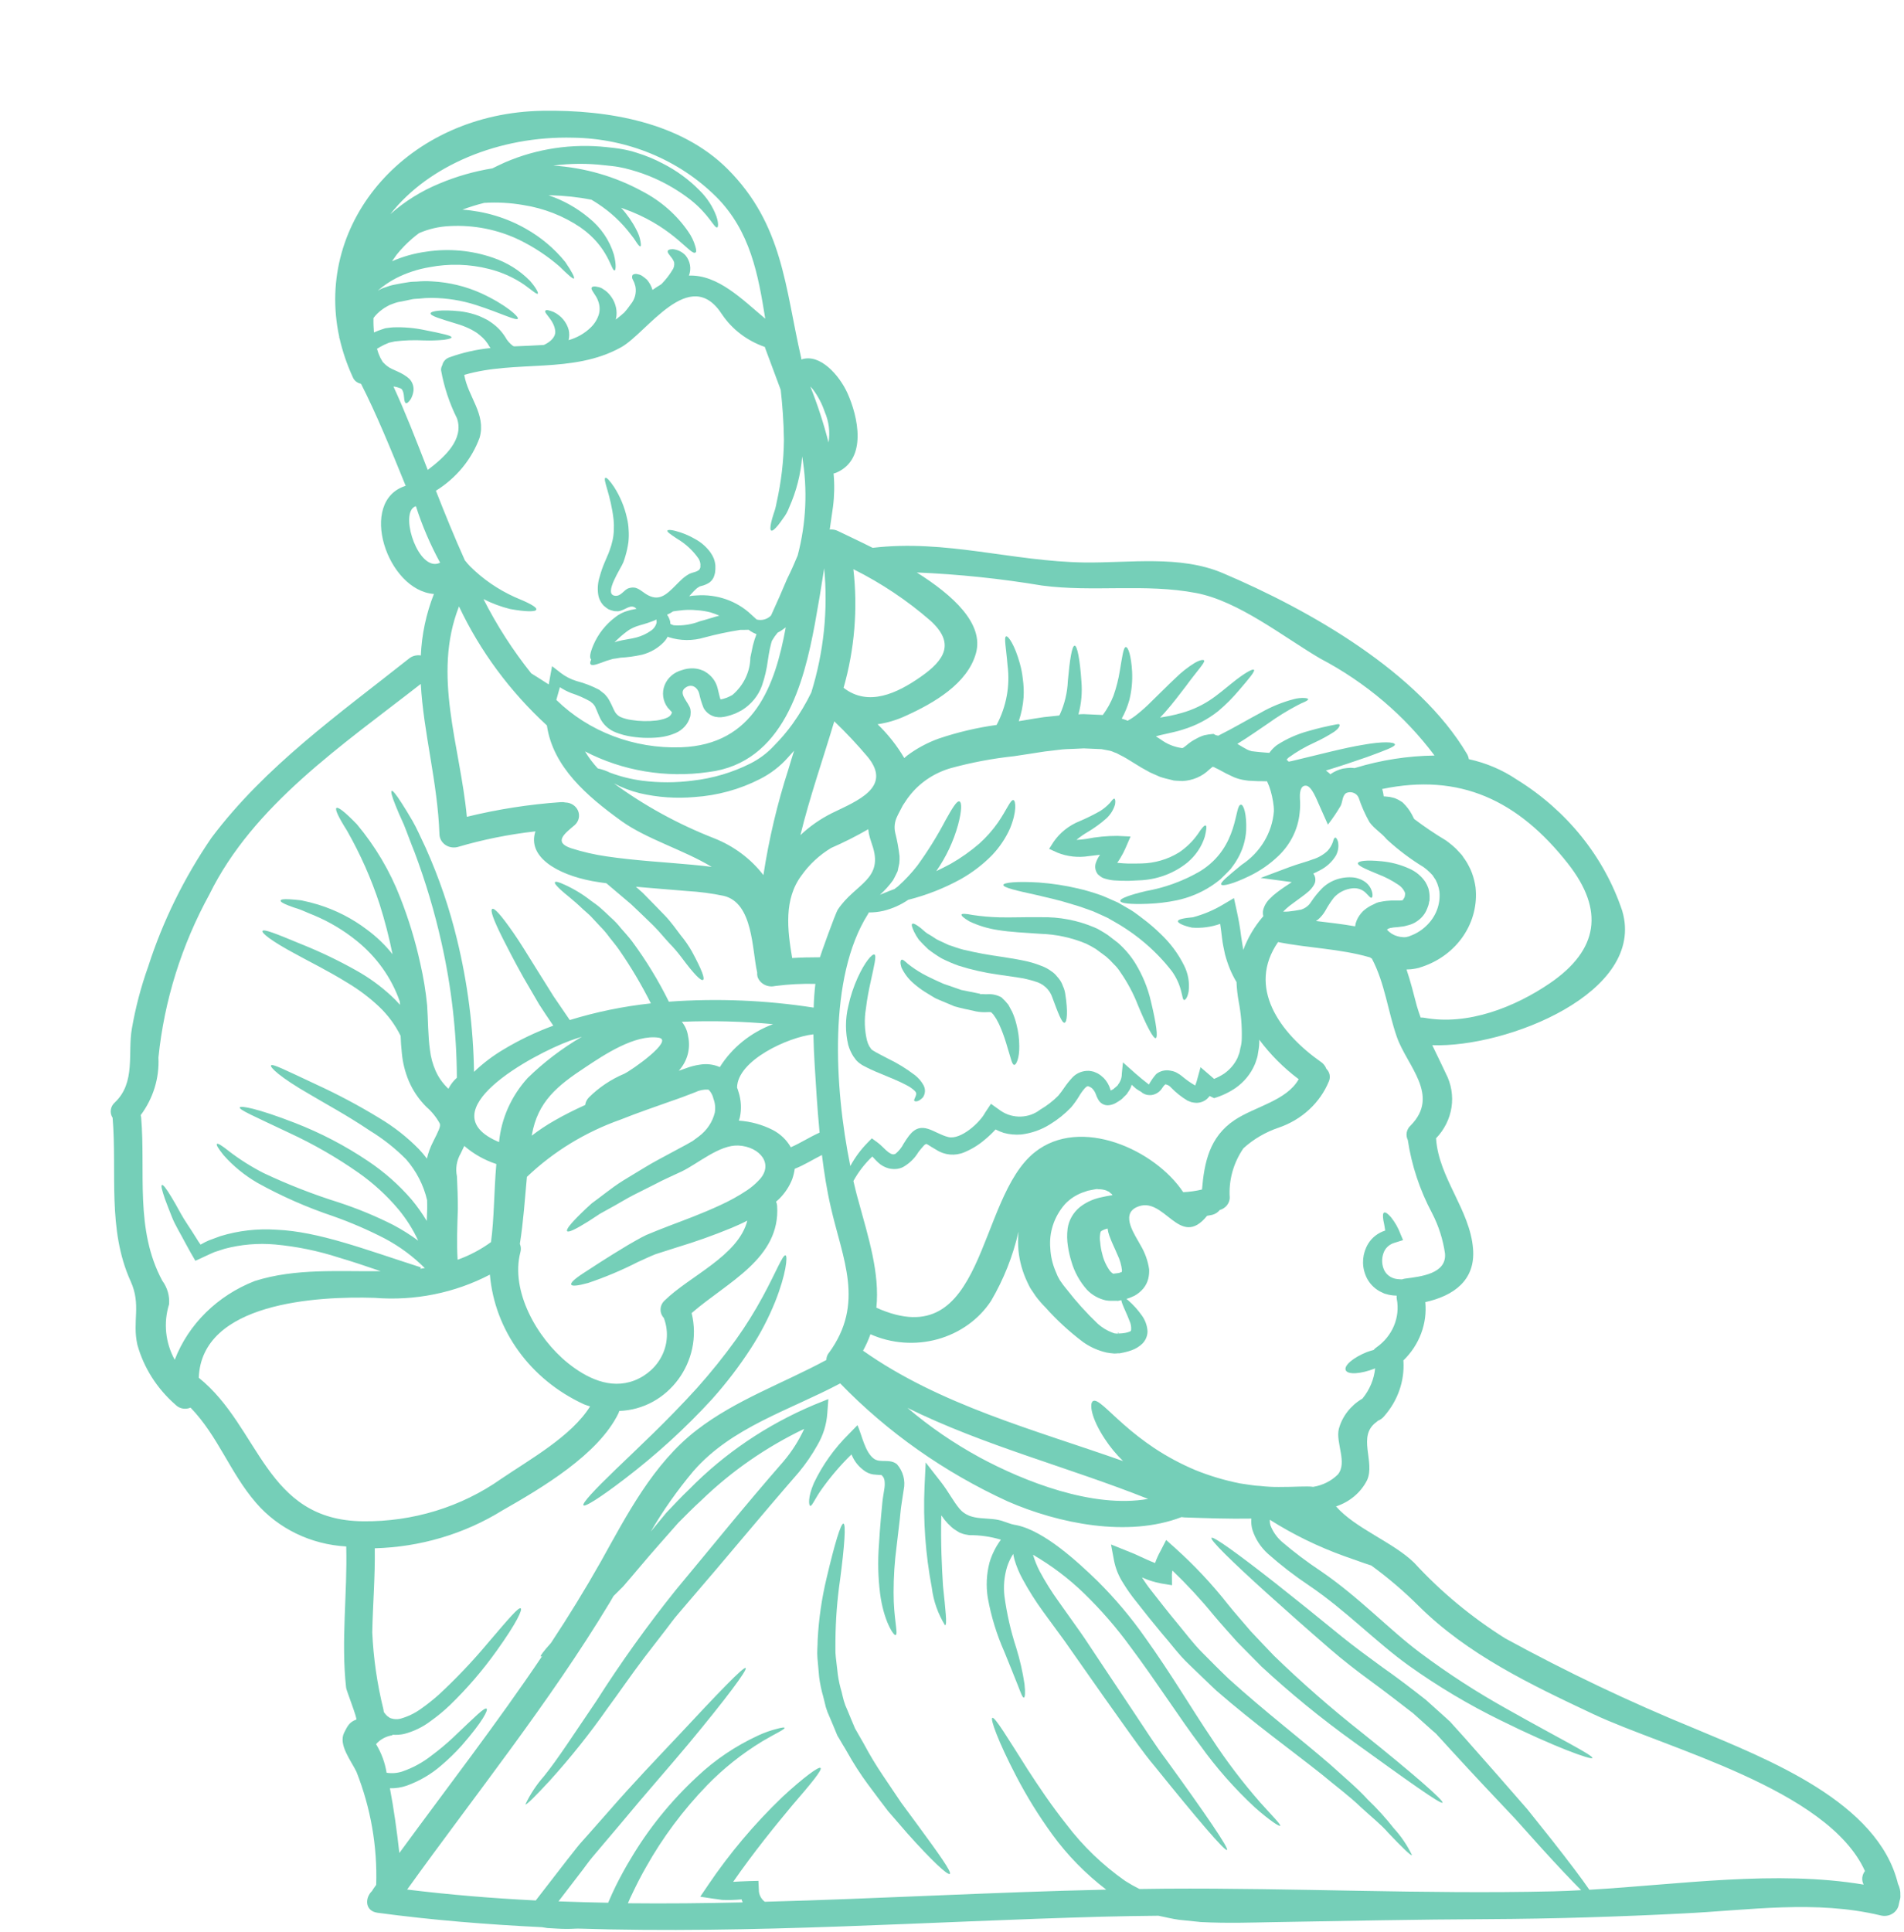 <svg width="344" height="349" viewBox="0 0 344 349" fill="none" xmlns="http://www.w3.org/2000/svg">
<g filter="url(#filter0_di_220_27)">
<path d="M54.719 50.924L54.74 50.944L54.928 51.1C55.917 51.921 57.6 52.124 59.042 53.514C59.586 54.142 59.818 54.958 59.68 55.754C59.602 56.214 59.448 56.656 59.224 57.069C58.855 57.616 58.545 57.89 58.35 57.824C58.155 57.758 58.04 57.396 58.001 56.758C57.959 56.211 57.814 55.234 57.322 55.136C56.929 54.97 56.513 54.858 56.086 54.809C58.144 59.253 60.166 64.43 62.28 69.879C65.387 67.523 68.843 64.355 67.57 60.575C66.196 57.812 65.228 54.887 64.687 51.88C64.669 51.557 64.747 51.237 64.913 50.954C65.049 50.306 65.533 49.774 66.191 49.544C68.578 48.684 71.076 48.12 73.618 47.863C73.556 47.763 73.486 47.668 73.413 47.572C73.004 46.825 72.445 46.155 71.765 45.603L71.182 45.139L70.711 44.848C70.383 44.643 70.04 44.46 69.683 44.301C68.981 43.969 68.249 43.695 67.5 43.48C64.661 42.61 62.706 42.051 62.789 41.586C62.87 41.181 64.783 40.873 68.057 41.22C68.981 41.325 69.891 41.52 70.774 41.799C71.305 41.96 71.822 42.168 72.314 42.417L73.118 42.823L73.756 43.248C74.781 43.954 75.643 44.848 76.288 45.877C76.626 46.51 77.113 47.064 77.707 47.499C77.774 47.526 77.842 47.543 77.915 47.558C79.684 47.482 81.454 47.421 83.263 47.306C84.6 46.688 85.365 45.779 85.321 44.912C85.22 42.842 83.101 41.472 83.552 41.105C83.697 40.91 84.21 41.027 85.035 41.354C86.394 42.021 87.382 43.204 87.752 44.601C87.887 45.207 87.879 45.833 87.729 46.436C89.254 46.006 90.638 45.215 91.742 44.137C92.452 43.448 92.965 42.6 93.225 41.674C93.404 40.937 93.36 40.169 93.1 39.454C92.751 38.273 91.559 37.264 91.934 36.903C92.077 36.707 92.447 36.69 93.004 36.825C93.363 36.881 93.704 37.023 93.99 37.233C94.453 37.511 94.857 37.863 95.185 38.276C96.082 39.349 96.509 40.702 96.379 42.063C96.35 42.283 96.309 42.503 96.254 42.72C96.79 42.312 97.282 41.899 97.8 41.445H97.797C98.206 40.983 98.586 40.499 98.93 39.993C99.7 39.08 100.02 37.897 99.804 36.749C99.742 36.536 99.679 36.343 99.617 36.131C99.554 35.918 99.393 35.689 99.325 35.493C99.164 35.232 99.156 34.912 99.304 34.643C99.57 34.472 99.906 34.428 100.213 34.526C100.465 34.567 100.71 34.653 100.931 34.777C101.274 35.005 101.6 35.256 101.899 35.53C102.357 36.075 102.693 36.698 102.888 37.367C103.38 37.02 103.916 36.673 104.47 36.343C104.535 36.285 104.595 36.207 104.658 36.148C105.342 35.439 105.941 34.662 106.445 33.832C106.76 33.409 106.885 32.891 106.797 32.383C106.529 31.474 105.417 30.719 105.665 30.294C105.745 30.099 106.076 30.003 106.591 30.003V30.006C107.468 30.104 108.275 30.504 108.853 31.127C109.711 32.166 109.946 33.544 109.472 34.777C114.739 34.582 119.143 39.126 123.26 42.561C121.987 34.643 120.587 26.739 114.391 20.538L114.388 20.541C107.661 13.854 98.339 10.005 88.543 9.869C75.195 9.524 62.428 14.863 55.521 23.685C58.131 21.352 61.161 19.471 64.469 18.122C67.5 16.849 70.688 15.94 73.96 15.41C74.66 15.063 75.417 14.697 76.265 14.316C82.014 11.838 88.377 10.89 94.662 11.579C95.565 11.675 96.512 11.775 97.337 11.926C98.245 12.082 99.138 12.302 100.01 12.583C101.629 13.079 103.19 13.72 104.673 14.499C107.193 15.772 109.467 17.431 111.404 19.405C112.754 20.736 113.785 22.322 114.43 24.057C114.841 25.293 114.779 26.026 114.573 26.085C114.037 26.219 113.093 23.69 109.696 21.042C107.719 19.515 105.548 18.222 103.235 17.194C101.868 16.588 100.453 16.085 99.003 15.684C98.266 15.469 97.52 15.293 96.76 15.161C95.885 15.005 95.112 14.948 94.251 14.851V14.853C91.162 14.484 88.031 14.504 84.947 14.909C90.628 15.276 96.143 16.869 101.059 19.561C104.424 21.313 107.274 23.817 109.356 26.854C109.928 27.668 110.358 28.562 110.628 29.503C110.816 30.16 110.836 30.526 110.628 30.622C109.754 31.125 106.928 26.39 99.024 23.204C98.441 22.972 97.829 22.762 97.21 22.527H97.213C98.324 23.739 99.258 25.083 99.989 26.525C100.359 27.199 100.609 27.922 100.731 28.672C100.814 29.195 100.814 29.464 100.689 29.493C100.565 29.522 100.359 29.298 100.075 28.895V28.892C99.698 28.286 99.279 27.705 98.818 27.152C97.226 25.088 95.279 23.287 93.056 21.822C92.666 21.57 92.255 21.299 91.844 21.067C89.457 20.605 87.032 20.341 84.599 20.275H84.125C86.792 21.184 89.252 22.562 91.368 24.333C93.553 26.082 95.138 28.401 95.916 30.998C96.372 32.796 96.247 33.781 96.062 33.84C95.425 34.035 95.052 29.666 89.848 26.056V26.053C86.784 23.989 83.258 22.613 79.537 22.032C77.21 21.628 74.839 21.499 72.478 21.646C71.143 21.98 69.829 22.386 68.546 22.865C72.596 23.153 76.515 24.331 79.989 26.305C82.756 27.866 85.181 29.909 87.131 32.325C88.364 34.123 88.879 35.184 88.692 35.303C88.505 35.42 87.581 34.604 86.121 33.158V33.156C83.927 31.247 81.47 29.623 78.816 28.325C74.941 26.464 70.611 25.601 66.264 25.833C64.341 25.916 62.454 26.349 60.708 27.109C60.294 27.436 59.862 27.746 59.472 28.093C58.441 28.985 57.499 29.962 56.653 31.011C56.362 31.419 56.096 31.805 55.828 32.191C57.798 31.326 59.891 30.739 62.043 30.453C66.084 29.843 70.222 30.219 74.064 31.548C76.619 32.413 78.912 33.845 80.749 35.721C81.915 37.053 82.295 37.925 82.167 38.04C81.983 38.215 81.243 37.539 79.836 36.513L79.838 36.51C77.889 35.152 75.682 34.157 73.335 33.576C69.824 32.682 66.136 32.577 62.574 33.266C60.463 33.62 58.425 34.292 56.544 35.254C55.378 35.863 54.295 36.598 53.314 37.444C53.294 37.463 53.294 37.463 53.294 37.483C53.715 37.226 54.173 37.023 54.652 36.884C55.17 36.679 55.706 36.522 56.258 36.42C56.69 36.325 57.132 36.246 57.572 36.168C58.012 36.09 58.446 36.034 58.868 35.958C59.29 35.882 59.836 35.88 60.286 35.86H60.289C61.213 35.77 62.142 35.758 63.066 35.821C66.144 35.985 69.158 36.715 71.934 37.966C76.567 40.111 78.787 42.254 78.563 42.565C78.272 42.99 75.536 41.56 71.031 40.102C68.437 39.261 65.709 38.824 62.964 38.807C62.207 38.802 61.452 38.846 60.702 38.941C60.309 38.98 59.94 38.961 59.537 39.036C59.133 39.112 58.662 39.212 58.24 39.31C57.819 39.408 57.366 39.486 56.924 39.562H56.921C56.58 39.65 56.242 39.76 55.916 39.892C55.56 40.002 55.222 40.158 54.907 40.353C54.571 40.529 54.254 40.737 53.959 40.971C53.39 41.387 52.89 41.883 52.479 42.44C52.455 43.349 52.499 44.216 52.559 45.047L52.562 45.049C53.049 44.827 53.551 44.634 54.064 44.468L54.251 44.409L54.352 44.37H54.373L54.558 44.302H54.579L54.641 44.282L55.112 44.221C55.422 44.182 55.695 44.145 56.018 44.126C57.954 44.055 59.893 44.224 61.78 44.629C63.32 44.92 64.476 45.176 65.298 45.382C66.121 45.587 66.576 45.748 66.576 45.929C66.576 46.11 66.1 46.239 65.259 46.371V46.373C64.034 46.491 62.803 46.53 61.574 46.488C59.823 46.398 58.066 46.457 56.328 46.664L55.648 46.818L55.357 46.879L55.294 46.899L55.107 46.974L55.11 46.972C54.61 47.167 54.129 47.402 53.668 47.668C53.504 47.764 53.298 47.881 53.111 47.996C53.257 48.538 53.452 49.068 53.694 49.579C53.902 49.984 53.986 50.082 54.17 50.4L54.662 50.881L54.719 50.924ZM54.639 50.865V50.846L54.615 50.848L54.639 50.865ZM98.633 98.799L98.531 98.858L98.24 99.07H98.237C97.444 99.664 96.702 100.316 96.018 101.02C96.202 100.961 96.348 100.905 96.51 100.846C97.675 100.536 99.062 100.399 100.007 100.131C100.944 99.881 101.824 99.469 102.602 98.916C103.127 98.564 103.494 98.039 103.63 97.448C103.64 97.37 103.64 97.292 103.63 97.213C103.627 97.103 103.614 96.993 103.591 96.886C103.5 96.95 103.403 97.001 103.299 97.042C102.427 97.394 101.535 97.69 100.621 97.932C100.418 98.007 100.189 98.066 99.963 98.142C99.812 98.218 99.653 98.284 99.492 98.337C99.245 98.447 99.005 98.569 98.771 98.704L98.633 98.799ZM195.556 180.847C195.308 181.057 195.1 181.307 194.939 181.58C194.559 182.181 193.934 182.606 193.208 182.76C193.034 182.797 192.852 182.809 192.672 182.799L192.282 182.76C191.93 182.689 191.597 182.543 191.314 182.333C191.269 182.301 191.228 182.262 191.191 182.218C190.869 182.047 190.559 181.854 190.265 181.639C189.997 181.426 189.731 181.177 189.463 180.926V180.923C189.344 181.382 189.135 181.815 188.846 182.198L188.555 182.641L188.264 182.931L187.972 183.205L187.85 183.359L187.769 183.42C187.727 183.459 187.543 183.611 187.543 183.611H187.54C187.282 183.799 187.014 183.972 186.739 184.133C186.346 184.388 185.893 184.551 185.422 184.615C184.977 184.686 184.521 184.595 184.144 184.366C183.826 184.168 183.571 183.894 183.405 183.574C183.23 183.264 183.087 182.941 182.973 182.606C182.84 182.233 182.621 181.891 182.335 181.602C182.192 181.426 181.575 181.118 181.489 181.197C181.409 181.216 181.305 181.236 180.956 181.602C180.565 182.054 180.222 182.538 179.928 183.051C179.506 183.74 179.033 184.4 178.507 185.023C177.388 186.191 176.113 187.217 174.71 188.074C173.143 189.061 171.353 189.689 169.479 189.912C168.428 189.995 167.368 189.897 166.354 189.621C165.841 189.455 165.346 189.247 164.873 189.003C164.287 189.643 163.655 190.244 162.978 190.801C161.862 191.771 160.581 192.562 159.189 193.137C157.555 193.818 155.657 193.647 154.19 192.69C153.552 192.323 153.024 191.996 152.626 191.742L152.357 191.607L152.355 191.61C152.188 191.671 152.04 191.771 151.925 191.9C151.657 192.211 151.246 192.653 150.937 193.08V193.078C150.27 194.207 149.297 195.152 148.118 195.814C147.72 196 147.285 196.113 146.84 196.144C146.411 196.166 145.981 196.13 145.565 196.029C144.868 195.844 144.233 195.499 143.715 195.025C143.262 194.617 142.913 194.204 142.603 193.884C141.232 195.189 140.082 196.679 139.186 198.309C139.478 199.526 139.741 200.684 140.061 201.769C141.935 208.627 143.972 214.965 143.335 221.197C163.194 230.085 161.362 201.548 171.941 193.126C180.194 186.518 193.711 192.679 198.775 200.332L198.772 200.329C199.92 200.276 201.057 200.114 202.168 199.848C202.58 195.018 203.485 190.361 208.052 187.309C211.696 184.874 217.455 183.813 219.639 179.921L219.641 179.924C216.914 177.879 214.517 175.477 212.519 172.792C212.537 173.506 212.475 174.217 212.337 174.918L212.253 175.441L212.212 175.714L212.191 175.773L212.149 175.947L212.108 176.103C211.962 176.508 211.86 176.924 211.676 177.32L211.678 177.317C210.963 178.974 209.781 180.418 208.261 181.49C207.075 182.304 205.752 182.929 204.35 183.345L203.548 182.959C203.415 183.139 203.265 183.308 203.095 183.462C202.57 183.933 201.87 184.197 201.141 184.195C200.829 184.18 200.516 184.134 200.214 184.06C199.988 183.982 199.762 183.885 199.535 183.787C198.44 183.127 197.443 182.333 196.571 181.429C196.319 181.126 195.957 180.921 195.556 180.848L195.556 180.847ZM186.15 215.053L187.22 214.918C187.283 214.84 187.387 214.84 187.488 214.821C187.467 214.781 187.569 214.781 187.59 214.781C187.652 214.877 187.631 214.762 187.715 214.471V214.474C187.61 213.482 187.329 212.512 186.884 211.608C186.432 210.513 185.895 209.504 185.427 208.19C185.273 207.784 185.169 207.361 185.117 206.934V206.895C184.732 206.98 184.365 207.124 184.027 207.32C183.902 207.415 183.86 207.396 183.78 207.801C183.686 208.339 183.686 208.886 183.78 209.424C183.834 210.103 183.951 210.775 184.131 211.434C184.383 212.556 184.865 213.616 185.549 214.564C185.687 214.738 185.854 214.887 186.044 215.009C186.049 215.043 186.15 215.023 186.15 215.043L186.15 215.053ZM328.343 327.28V327.282C328.379 327.614 328.338 327.949 328.221 328.267C328.158 328.577 328.078 328.904 327.994 329.271C327.599 330.549 326.196 331.301 324.825 330.971C313.014 328.13 301.077 330.023 289.101 330.605C277.393 331.201 265.682 331.57 253.952 331.628C240.835 331.687 227.941 331.956 214.915 332.176C211.251 332.237 206.91 332.408 201.95 332.156L198.02 331.751C196.763 331.577 195.55 331.269 194.296 331.018C190.921 331.057 187.566 331.093 184.191 331.191C152.605 332.041 120.941 334.34 89.387 333.336C89.223 333.336 89.056 333.356 88.895 333.356C87.792 333.417 86.683 333.41 85.579 333.336L83.893 333.241L82.925 333.085C73.015 332.603 63.09 331.809 53.195 330.478C50.889 330.15 50.91 327.773 52.227 326.537C52.286 326.417 52.357 326.3 52.432 326.19C52.599 325.938 52.781 325.687 52.968 325.435C53.19 318.482 51.982 311.555 49.408 305.034C48.461 303.045 46.074 300.128 47.183 297.944C47.766 296.803 48.089 296.05 49.364 295.589C49.632 295.491 47.594 290.37 47.534 289.842C46.587 281.32 47.782 272.86 47.555 264.32V264.318C41.184 263.963 35.267 261.1 31.259 256.438C26.546 250.99 24.407 244.381 19.425 239.243C18.506 239.644 17.416 239.441 16.729 238.742C13.364 235.81 10.965 232.035 9.814 227.865C8.867 223.616 10.553 220.699 8.599 216.409C4.357 207.046 6.168 196.807 5.346 186.894C4.76 185.995 4.932 184.83 5.757 184.114C9.564 180.498 8.042 175.189 8.823 170.801C9.484 166.977 10.475 163.212 11.787 159.54C14.431 151.338 18.275 143.525 23.209 136.317C32.922 123.393 46.155 114.043 58.912 103.937H58.91C59.495 103.465 60.273 103.263 61.033 103.39C61.197 99.595 61.996 95.847 63.396 92.283C54.899 91.645 49.59 75.457 58.296 72.749C55.579 66.065 52.984 59.71 50.228 54.32C49.533 54.181 48.966 53.717 48.724 53.089C47.673 50.8 46.866 48.415 46.317 45.974L46.234 46.089L46.296 45.859C41.77 25.001 58.707 5.412 83.03 5.011C94.84 4.82 107.993 7.061 116.468 15.541C126.472 25.568 126.821 36.885 129.741 49.602L129.743 49.6C129.764 49.71 129.777 49.82 129.782 49.929C133.158 48.771 136.655 52.808 138.097 55.977C139.989 60.15 141.798 67.933 136.101 70.37C135.942 70.438 135.778 70.489 135.606 70.524C135.789 72.512 135.755 74.513 135.505 76.495C135.32 77.863 135.094 79.256 134.906 80.648C135.442 80.59 135.981 80.69 136.452 80.939C137.954 81.672 140.176 82.696 142.667 83.949C155.859 82.383 167.877 86.412 180.964 86.595C189.094 86.693 198.161 85.244 205.864 88.489C221.83 95.264 241.318 106.449 250.043 121.172C250.215 121.465 250.327 121.787 250.374 122.119C253.484 122.794 256.422 124.042 259.017 125.787C268.099 131.394 274.839 139.774 278.093 149.513C282.465 164.273 257.184 174.28 243.767 173.779C244.571 175.46 245.414 177.139 246.218 178.878C247.205 180.774 247.564 182.907 247.249 184.996C246.931 187.087 245.955 189.042 244.446 190.606C244.462 190.647 244.469 190.693 244.467 190.74C244.961 197.755 250.588 203.549 251.137 210.542C251.608 216.223 247.66 219.042 242.515 220.183H242.513C242.89 224.075 241.438 227.928 238.541 230.733C238.541 230.772 238.562 230.791 238.562 230.808C238.789 234.407 237.56 237.952 235.124 240.738C234.828 241.124 234.424 241.424 233.959 241.61C233.875 241.686 233.792 241.764 233.691 241.84C230.13 244.39 233.524 249.047 231.983 252.37V252.367C230.862 254.579 228.847 256.277 226.385 257.083C229.821 261.043 236.715 263.555 240.501 267.261L240.504 267.263C245.298 272.482 250.823 277.071 256.925 280.904C267.996 286.961 279.436 292.407 291.187 297.21C304.376 302.754 324.339 310.462 327.912 325.261C328.23 325.886 328.378 326.578 328.344 327.269L328.343 327.28ZM321.717 325.406C321.296 324.609 321.384 323.659 321.946 322.943C315.243 308.105 285.933 300.763 272.825 294.579C261.458 289.229 250.13 283.819 241.3 275.05H241.297C238.671 272.436 235.837 270.015 232.818 267.804L232.716 267.745L232.368 267.63L231.493 267.34C230.327 266.932 229.162 266.519 227.931 266.084V266.086C223.176 264.378 218.645 262.167 214.424 259.497C214.403 259.849 214.445 260.203 214.546 260.543C214.973 261.63 215.655 262.615 216.543 263.421C218.781 265.331 221.138 267.113 223.608 268.752C230.669 273.582 235.977 279.339 241.575 283.512C246.59 287.267 251.878 290.688 257.398 293.751C266.845 299.082 272.937 302.077 272.69 302.539C272.503 302.886 266.062 300.646 256.188 295.759H256.185C250.358 292.911 244.802 289.602 239.571 285.867C233.585 281.579 228.172 275.879 221.499 271.364C218.879 269.615 216.391 267.694 214.054 265.617C212.768 264.442 211.818 262.981 211.295 261.369C211.092 260.692 211.022 259.986 211.089 259.285C207.009 259.36 202.928 259.206 198.946 259.072V259.07C198.787 259.062 198.629 259.043 198.472 259.013C188.781 262.739 176.248 260.191 167.048 256.172H167.051C155.623 250.931 145.359 243.701 136.8 234.869C127.6 239.756 117.19 242.751 110.252 250.74C107.376 254.166 104.808 257.811 102.577 261.637C103.483 260.516 104.427 259.397 105.396 258.217C106.733 256.826 108.019 255.417 109.531 253.985H109.534C115.868 247.525 123.535 242.341 132.065 238.744L134.66 237.699L134.473 240.23C134.34 242.287 133.713 244.288 132.643 246.086C131.688 247.792 130.571 249.414 129.309 250.936C122.228 259.072 115.761 266.956 109.658 274C108.896 274.889 108.154 275.759 107.415 276.629C106.757 277.381 106.056 278.366 105.398 279.219C104.06 280.956 102.744 282.656 101.489 284.279C98.996 287.562 96.857 290.711 94.786 293.514H94.783C91.595 298.068 88.11 302.437 84.353 306.593C81.656 309.51 80.092 311.056 79.928 310.9C80.793 309.07 81.919 307.36 83.283 305.818C85.753 302.767 88.798 298.034 92.728 292.256V292.258C97.136 285.324 101.937 278.617 107.111 272.167C113.073 265.023 119.494 257.034 126.546 248.969C128.071 247.171 129.331 245.189 130.297 243.078C123.39 246.389 117.11 250.75 111.715 255.984C110.257 257.298 108.852 258.747 107.535 260.061C106.304 261.452 105.11 262.805 103.957 264.12C101.625 266.746 99.554 269.297 97.576 271.557C96.959 272.175 96.41 272.715 95.848 273.274C95.603 273.68 95.377 274.095 95.148 274.474C84.261 292.517 70.885 309.134 58.56 326.287C66.299 327.235 74.036 327.871 81.794 328.257C83.751 325.725 85.664 323.253 87.535 320.839C88.118 320.087 88.727 319.332 89.305 318.599C89.883 317.866 90.562 317.17 91.158 316.476C92.392 315.083 93.586 313.739 94.757 312.398C99.421 307.045 103.814 302.469 107.475 298.584C114.763 290.761 119.33 285.997 119.717 286.27C120.105 286.543 116.178 291.814 109.368 300.003C105.951 304.108 101.711 308.872 97.246 314.262C96.114 315.613 94.942 316.984 93.748 318.396C93.165 319.09 92.556 319.806 91.957 320.519C91.359 321.232 90.825 322.007 90.25 322.759C88.832 324.597 87.39 326.49 85.907 328.42C88.892 328.535 91.897 328.611 94.877 328.672C94.922 328.555 94.981 328.44 95.044 328.284C95.393 327.463 95.846 326.468 96.236 325.677C97.04 324.054 97.964 322.354 98.89 320.827V320.832C102.141 315.313 106.224 310.263 111.015 305.84C114.216 302.823 117.93 300.326 122.002 298.452C123.106 297.936 124.267 297.528 125.459 297.235C126.26 297.023 126.713 296.962 126.755 297.079C126.799 297.196 126.424 297.445 125.727 297.834C125.026 298.222 123.954 298.782 122.661 299.551V299.554C119.012 301.78 115.681 304.435 112.751 307.455C108.412 311.936 104.699 316.916 101.698 322.273C100.824 323.798 100.053 325.305 99.249 327.003C98.939 327.602 98.695 328.164 98.448 328.762C105.362 328.838 112.274 328.762 119.189 328.606V328.609C119.101 328.433 119.03 328.249 118.986 328.061C117.81 328.174 116.628 328.205 115.447 328.157C114.952 328.081 114.437 328 113.922 327.944L111.515 327.577L112.915 325.51C116.787 319.771 121.292 314.428 126.351 309.571C130.263 305.96 132.938 304.028 133.248 304.318C133.617 304.629 131.541 307.14 128.124 311.098C125.209 314.595 121.332 319.327 117.461 324.893C118.336 324.854 119.335 324.776 120.376 324.756L122.024 324.717L122.104 326.3V326.303C122.081 327.148 122.476 327.954 123.174 328.492C143.73 327.944 164.29 326.755 184.868 326.303C181.123 323.437 177.836 320.08 175.116 316.332C172.662 312.958 170.476 309.42 168.571 305.746C165.318 299.506 163.879 295.447 164.29 295.277C164.745 295.064 166.986 298.792 170.702 304.646C172.597 307.563 174.879 311.003 177.721 314.575C180.659 318.448 184.219 321.871 188.274 324.717C189.109 325.252 189.976 325.741 190.869 326.188L195.603 326.129C218.938 325.973 242.238 327.153 265.61 326.611C267.278 326.571 268.964 326.496 270.671 326.4C268.943 324.68 266.494 322.091 263.53 318.827C262.073 317.204 260.485 315.445 258.796 313.554C257.047 311.7 255.176 309.709 253.201 307.622C251.226 305.533 249.209 303.315 247.08 301.016C246.567 300.437 246.031 299.855 245.498 299.276L244.694 298.407L244.491 298.177L244.446 298.138L244.426 298.118L244.324 298.021L243.871 297.635C242.705 296.591 241.506 295.529 240.309 294.446C237.716 292.438 235.163 290.469 232.574 288.573C229.982 286.679 227.653 284.861 225.392 282.912C221.02 279.125 217.139 275.687 213.886 272.75C207.403 266.894 203.557 263.09 203.885 262.762C204.215 262.435 208.618 265.599 215.512 271.011C218.947 273.718 223.002 276.982 227.489 280.652C229.67 282.411 232.202 284.263 234.711 286.1C237.264 287.879 239.895 289.887 242.58 291.991C243.858 293.132 245.11 294.273 246.346 295.372L246.799 295.797L246.924 295.895L247.025 296.01L247.088 296.069L247.275 296.281L248.077 297.171C248.613 297.767 249.125 298.348 249.662 298.927C251.72 301.263 253.716 303.525 255.608 305.67C257.5 307.815 259.293 309.882 260.959 311.795C262.541 313.784 264.024 315.641 265.383 317.339C268.469 321.263 270.793 324.334 272.152 326.323C288.464 325.377 305.853 322.731 321.718 325.397L321.717 325.406ZM265.047 162.572C273.791 156.582 274.923 149.416 268.276 140.972C259.264 129.519 248.748 124.591 234.713 127.51L234.775 127.684V127.679C234.877 128.062 234.952 128.448 235.001 128.839L235.332 128.859L236.053 128.935C236.321 128.974 236.711 129.091 237.021 129.167L237.018 129.169C237.448 129.335 237.856 129.55 238.231 129.807L238.356 129.883L238.499 130.017C239.137 130.633 239.673 131.336 240.084 132.106L240.454 132.839H240.456C240.472 132.873 240.493 132.905 240.516 132.934C242.346 134.319 244.256 135.609 246.239 136.797C246.9 137.271 247.527 137.786 248.11 138.343L248.984 139.291L249.026 139.331L249.211 139.563L249.232 139.602L249.315 139.719L249.437 139.91L249.729 140.315H249.726C249.968 140.665 250.179 141.031 250.366 141.41C250.598 141.823 250.793 142.257 250.949 142.702C251.254 143.53 251.467 144.386 251.587 145.253C251.928 148.321 251.157 151.407 249.403 154.014C247.649 156.621 245.013 158.598 241.916 159.626L241.547 159.741L241.466 159.78L241.424 159.8L241.055 159.876L240.909 159.915L240.326 160.012H240.324C240.035 160.059 239.743 160.086 239.449 160.091C239.34 160.108 239.231 160.113 239.121 160.11C239.842 162.236 240.378 164.398 240.972 166.658C241.18 167.394 241.427 168.09 241.672 168.784C241.885 168.779 242.098 168.791 242.309 168.823C250.187 170.289 258.707 166.898 265.047 162.573L265.047 162.572ZM238.911 215.932C241.729 215.565 246.362 215.062 246.073 211.432V211.429C245.716 208.893 244.93 206.428 243.741 204.126C241.524 199.968 240.04 195.497 239.348 190.894C238.916 190.019 239.114 188.983 239.842 188.304C245.276 182.831 239.184 177.502 237.373 172.289C235.725 167.574 235.231 162.648 232.865 158.148L232.493 157.916C227.124 156.35 221.417 156.255 215.907 155.155C210.271 163.305 216.155 171.537 223.666 176.812L223.671 176.809C224.116 177.122 224.452 177.552 224.634 178.046C225.24 178.637 225.425 179.504 225.11 180.269C223.522 184.173 220.212 187.24 216.03 188.671C213.646 189.475 211.473 190.746 209.651 192.402C207.827 195.063 206.96 198.205 207.182 201.364C207.137 202.38 206.409 203.26 205.37 203.553C205.037 203.978 204.558 204.286 204.012 204.423C203.702 204.498 203.395 204.538 203.088 204.596C198.044 210.839 195.348 200.675 190.328 203.052C187.388 204.442 190.164 208.19 191.028 209.851C191.846 211.205 192.384 212.69 192.613 214.23C192.645 214.794 192.595 215.361 192.47 215.913C192.314 216.573 192.004 217.191 191.565 217.726C191.13 218.244 190.599 218.684 189.998 219.021C189.527 219.263 189.032 219.458 188.517 219.602C188.619 219.698 188.725 219.778 188.848 219.876C189.756 220.672 190.565 221.567 191.255 222.539C191.892 223.394 192.262 224.396 192.324 225.437C192.33 226.26 192.004 227.052 191.419 227.66C190.87 228.195 190.203 228.61 189.464 228.877C188.816 229.106 188.147 229.277 187.466 229.395L187.343 229.434H186.95L186.747 229.453L186.292 229.473V229.47C185.837 229.436 185.384 229.38 184.936 229.297C183.375 228.94 181.909 228.281 180.634 227.364C178.175 225.5 175.913 223.419 173.883 221.144C173.261 220.518 172.684 219.854 172.155 219.155C171.864 218.728 171.572 218.285 171.281 217.86C170.989 217.435 170.825 216.99 170.602 216.565C169.751 214.779 169.217 212.874 169.014 210.924C168.913 209.773 168.913 208.615 169.014 207.464C168.023 211.835 166.352 216.048 164.059 219.964C161.855 223.313 158.412 225.779 154.391 226.89C150.367 227.999 146.05 227.677 142.266 225.984C141.904 227.007 141.457 228.002 140.929 228.96C154.841 238.774 171.734 243.189 187.908 248.896C186.654 247.672 185.545 246.326 184.598 244.879C182.045 240.997 181.818 238.447 182.477 238.061C183.26 237.577 185.131 239.761 188.036 242.292H188.033C189.761 243.824 191.596 245.244 193.529 246.541C195.864 248.088 198.349 249.419 200.955 250.519C203.565 251.577 206.282 252.385 209.064 252.935C210.36 253.108 211.593 253.36 212.749 253.397V253.399C213.834 253.521 214.927 253.58 216.02 253.573C218.935 253.592 221.103 253.377 222.258 253.553H222.256C223.955 253.282 225.514 252.503 226.701 251.332C228.491 249.207 226.287 245.586 226.885 243.101C227.492 240.848 228.993 238.899 231.083 237.653C231.104 237.633 231.148 237.614 231.166 237.594V237.597C232.46 236.018 233.251 234.13 233.449 232.148C233.407 232.168 233.386 232.168 233.368 232.187C230.859 233.172 228.533 233.328 228.142 232.498C227.752 231.667 229.48 230.199 231.989 229.194C232.379 229.06 232.79 228.921 233.181 228.828V228.826C233.313 228.654 233.472 228.505 233.657 228.383C236.566 226.355 238 222.957 237.36 219.61C237.324 219.429 237.319 219.246 237.339 219.063C237.319 219.043 237.319 219.024 237.298 219.004H237.3C237.225 219.014 237.147 219.014 237.071 219.004C236.816 218.997 236.564 218.97 236.311 218.928C236.023 218.889 235.742 218.826 235.466 218.733L235.156 218.657C234.846 218.523 234.846 218.503 234.664 218.425C234.391 218.308 234.128 218.166 233.883 218C232.855 217.316 232.085 216.341 231.679 215.219C230.979 213.377 231.166 211.337 232.197 209.634C232.876 208.518 233.969 207.672 235.268 207.257C235.164 206.563 235.06 205.925 234.937 205.42C234.812 204.599 234.833 204.105 235.081 204.01C235.328 203.915 235.739 204.201 236.296 204.831V204.833C237.051 205.769 237.641 206.815 238.045 207.924L238.498 208.987L236.952 209.471C236.101 209.715 235.406 210.304 235.06 211.076C234.636 212.041 234.599 213.118 234.958 214.108C235.312 215.144 236.278 215.891 237.428 216.023C237.719 216.062 238.011 216.062 238.302 216.082V216.079C238.498 216.009 238.703 215.96 238.911 215.933L238.911 215.932ZM242.656 152.26V152.257C244.412 150.62 245.294 148.331 245.063 146.015C244.998 145.582 244.889 145.155 244.735 144.742C244.691 144.573 244.62 144.41 244.529 144.258C244.457 144.043 244.347 143.84 244.201 143.66L243.933 143.254L243.788 143.042L243.356 142.599C243.007 142.247 242.63 141.925 242.224 141.632C239.879 140.2 237.688 138.556 235.681 136.723L235.515 136.569C234.57 135.409 233.295 134.715 232.428 133.496C231.634 132.089 230.981 130.615 230.476 129.093C230.317 128.692 229.987 128.37 229.565 128.204C229.144 128.038 228.667 128.045 228.251 128.223C227.512 128.648 227.572 129.865 227.223 130.542C226.533 131.72 225.763 132.856 224.917 133.943L223.231 130.156C222.9 129.442 221.977 126.987 220.99 126.911C219.824 126.794 219.824 128.514 219.858 129.21V129.208C219.926 130.065 219.913 130.925 219.814 131.778C219.538 134.727 218.177 137.493 215.965 139.601C214.448 141.06 212.689 142.279 210.76 143.215C207.694 144.703 205.862 145.108 205.636 144.762C205.409 144.415 206.851 143.237 209.3 141.226V141.224C212.702 138.981 214.851 135.421 215.156 131.527C215.161 130.95 215.111 130.376 215.01 129.809C214.906 129.152 214.763 128.499 214.578 127.857C214.409 127.261 214.188 126.679 213.92 126.117L213.016 126.098C212.522 126.098 212.007 126.098 211.559 126.059L210.88 126.02H210.716C210.674 126.02 210.549 126 210.508 126L209.953 125.924H209.956C209.261 125.827 208.582 125.643 207.939 125.377C206.987 124.954 206.06 124.485 205.162 123.97C204.993 123.877 204.821 123.794 204.644 123.718C204.543 123.679 204.418 123.62 204.376 123.601C204.397 123.581 204.48 123.542 204.296 123.542L204.08 123.498C203.877 123.65 203.682 123.811 203.497 123.982C202.216 125.24 200.47 125.988 198.617 126.068L197.857 126.029L197.467 126.01L197.035 125.971L196.972 125.951L196.827 125.912L196.579 125.851C195.924 125.697 195.2 125.524 194.565 125.304L192.772 124.51L191.211 123.642C190.336 123.095 189.441 122.548 188.535 122.001V122.003C188.142 121.766 187.736 121.546 187.32 121.348L186.737 121.038C186.57 120.962 186.446 120.943 186.302 120.884C185.964 120.713 185.595 120.596 185.212 120.537L184.39 120.381L183.978 120.305H183.874C182.846 120.266 181.834 120.229 180.809 120.171C179.781 120.229 178.729 120.266 177.701 120.305C176.673 120.344 175.643 120.537 174.615 120.632C173.587 120.728 172.476 120.943 171.409 121.097C170.342 121.253 169.29 121.407 168.241 121.578L168.239 121.58C164.353 121.991 160.512 122.716 156.757 123.745C153.749 124.622 151.128 126.389 149.283 128.785C148.83 129.333 148.523 129.904 148.117 130.466C147.786 131.143 147.315 131.952 147.089 132.475C146.641 133.386 146.519 134.407 146.737 135.392C147.089 136.784 147.349 138.197 147.518 139.621C147.539 140.058 147.523 140.498 147.479 140.935L147.292 141.805L147.25 142.037L147.17 142.365L147.107 142.499L146.86 143.002C146.696 143.33 146.529 143.679 146.347 143.987V143.989C145.66 144.94 144.866 145.822 143.982 146.616C144.515 146.384 145.093 146.154 145.73 145.902C145.998 145.807 146.313 145.69 146.605 145.575C146.813 145.419 147.019 145.265 147.242 145.091V145.089C148.525 143.941 149.694 142.687 150.74 141.343C152.627 138.744 154.318 136.027 155.799 133.207C157.015 131.018 157.858 129.613 158.331 129.75C158.808 129.887 158.763 131.507 158.084 134.019C157.264 136.977 155.937 139.789 154.157 142.347C155.032 141.92 155.885 141.497 156.78 141.016V141.013C158.623 139.958 160.354 138.734 161.944 137.361C163.211 136.22 164.335 134.949 165.298 133.574C166.883 131.294 167.604 129.325 168.117 129.518C168.486 129.633 168.775 131.487 167.479 134.639C166.693 136.398 165.6 138.023 164.249 139.447C162.589 141.145 160.674 142.609 158.568 143.794C155.599 145.431 152.408 146.684 149.085 147.524C147.742 148.443 146.228 149.117 144.619 149.513C143.75 149.714 142.858 149.811 141.965 149.804C141.921 149.933 141.858 150.056 141.778 150.17C134.66 161.473 135.709 181.255 138.629 195.609V195.607C139.464 194.06 140.523 192.631 141.778 191.358L142.517 190.605L143.422 191.263C144.37 191.956 144.927 192.692 145.52 193.117C146.113 193.545 146.446 193.559 146.777 193.408H146.779C147.399 192.895 147.904 192.272 148.26 191.57C148.57 191.06 148.906 190.561 149.267 190.082C151.573 187.185 153.671 189.716 156.328 190.373C158.569 190.921 162.027 187.783 162.993 185.949L164.042 184.368L165.689 185.545L165.856 185.663V185.66C168.005 187.107 170.928 187.004 172.955 185.409C174.144 184.715 175.23 183.877 176.187 182.917C176.578 182.452 176.942 181.969 177.275 181.465C177.71 180.83 178.191 180.222 178.717 179.652C179.472 178.819 180.598 178.362 181.762 178.414C182.048 178.445 182.329 178.497 182.608 178.568L183.287 178.858C183.349 178.897 183.49 178.976 183.49 178.976L183.531 179.015L183.635 179.073L183.838 179.208C183.94 179.286 184.208 179.535 184.395 179.692L184.398 179.689C184.965 180.28 185.382 180.989 185.611 181.756L185.676 181.969C185.84 181.893 185.983 181.795 186.147 181.717C186.209 181.622 187.021 181.06 187.021 180.869C187.453 180.322 187.682 179.657 187.677 178.976L187.885 176.887C189.431 178.255 190.93 179.65 192.577 180.886L192.575 180.889C192.942 180.214 193.382 179.579 193.894 178.995C194.594 178.426 195.536 178.199 196.445 178.377L196.713 178.436L196.835 178.455L196.916 178.475C196.937 178.475 197.142 178.551 197.142 178.551V178.548C197.285 178.595 197.423 178.653 197.553 178.724C197.741 178.839 197.965 178.976 198.136 179.071L198.506 179.345H198.508C199.258 179.987 200.07 180.564 200.937 181.062C200.999 180.889 201.124 180.6 201.205 180.31L201.905 177.759L204.044 179.596L204.354 179.87H204.351C204.994 179.609 205.608 179.284 206.183 178.905C207.216 178.177 208.039 177.212 208.569 176.105C208.694 175.831 208.757 175.558 208.879 175.284L208.921 175.189C208.921 175.15 208.986 174.898 208.986 174.898L209.087 174.375H209.085C209.262 173.767 209.353 173.136 209.353 172.504C209.405 170.29 209.217 168.074 208.796 165.895C208.582 164.732 208.452 163.559 208.405 162.379C207.937 161.605 207.531 160.796 207.19 159.965C206.841 159.108 206.55 158.228 206.316 157.336C206.128 156.449 205.905 155.465 205.8 154.536C205.696 153.608 205.577 152.738 205.452 151.868H205.449C203.823 152.445 202.079 152.677 200.346 152.545C198.68 152.179 197.774 151.697 197.816 151.368C197.858 151.04 198.886 150.82 200.533 150.674C202.485 150.153 204.343 149.367 206.048 148.333L207.942 147.214L208.413 149.379C208.744 150.864 209.051 152.506 209.236 154.109C209.361 154.998 209.504 155.773 209.629 156.572C210.425 154.426 211.599 152.421 213.108 150.642C213.147 150.586 213.197 150.534 213.251 150.488C213.155 150.134 213.142 149.765 213.21 149.406C213.4 148.626 213.813 147.91 214.404 147.336C214.813 146.909 215.258 146.515 215.739 146.161C216.614 145.482 217.467 144.944 218.251 144.421C218.287 144.382 218.329 144.351 218.373 144.324L212.757 143.571L217.902 141.639C219.609 141.001 221.09 140.652 222.274 140.187V140.19C223.252 139.877 224.142 139.354 224.869 138.663C225.29 138.196 225.61 137.659 225.816 137.08C225.938 136.559 226.084 136.288 226.248 136.288C226.412 136.288 226.578 136.54 226.742 137.041C226.909 137.896 226.771 138.778 226.349 139.552C225.654 140.693 224.627 141.624 223.388 142.237C223.039 142.433 222.649 142.606 222.274 142.785C222.352 142.887 222.422 142.997 222.482 143.112C222.667 143.522 222.703 143.977 222.584 144.407C222.498 144.661 222.373 144.903 222.214 145.12C222.016 145.406 221.787 145.672 221.535 145.914C221.103 146.3 220.692 146.608 220.28 146.918C219.476 147.517 218.675 148.079 217.949 148.636C217.6 148.927 217.269 149.215 217.001 149.486V149.489C216.942 149.54 216.887 149.599 216.837 149.66C217.152 149.674 217.467 149.667 217.782 149.64C218.545 149.564 219.388 149.43 220.067 149.293C220.809 149.061 221.436 148.59 221.837 147.962C222.43 147.058 223.112 146.21 223.877 145.431C225.371 143.974 227.502 143.261 229.639 143.498C230.464 143.613 231.237 143.948 231.864 144.463C232.301 144.834 232.626 145.306 232.809 145.831C233.1 146.652 232.954 147.107 232.809 147.146C232.585 147.222 232.338 146.835 231.841 146.352C231.242 145.704 230.349 145.365 229.438 145.436C228.067 145.553 226.805 146.188 225.941 147.195C225.381 147.933 224.879 148.707 224.439 149.513C224.093 150.114 223.64 150.657 223.101 151.116C222.979 151.192 222.854 151.272 222.753 151.348C225.118 151.639 227.487 151.895 229.831 152.313V152.316C229.873 151.964 229.962 151.619 230.097 151.292C230.365 150.652 230.76 150.068 231.263 149.57C231.684 149.188 232.153 148.856 232.663 148.585L233.342 148.258L233.691 148.084C233.712 148.084 234.102 147.947 234.102 147.947C234.136 147.945 234.172 147.94 234.204 147.928L234.308 147.908L234.31 147.911C234.703 147.825 235.101 147.759 235.502 147.715L236.283 147.656H237.969C238.024 147.642 238.081 147.634 238.136 147.639C238.3 147.639 238.258 147.6 238.3 147.62C238.341 147.639 238.344 147.581 238.404 147.581C238.466 147.581 238.526 147.466 238.589 147.349L238.693 147.175L238.755 147.077C238.818 146.902 238.851 146.716 238.857 146.53C238.815 146.511 238.878 146.511 238.878 146.454C238.836 146.357 238.857 146.259 238.815 146.164C238.576 145.616 238.17 145.145 237.649 144.81C236.494 144.028 235.244 143.381 233.928 142.878C231.622 141.93 230.243 141.333 230.347 140.889C230.448 140.503 231.893 140.29 234.589 140.561L234.586 140.559C236.322 140.718 238.014 141.162 239.585 141.873C240.809 142.404 241.839 143.259 242.55 144.336C242.755 144.686 242.927 145.052 243.062 145.431C243.195 145.89 243.27 146.364 243.289 146.843C243.309 147.268 243.268 147.422 243.268 147.713L243.226 147.808L243.205 147.867C243.205 147.886 243.143 148.233 243.143 148.233H243.146C243.13 148.338 243.101 148.441 243.062 148.541L242.859 149.088H242.857C242.516 150.017 241.876 150.818 241.025 151.387C240.577 151.707 240.067 151.942 239.523 152.084L238.784 152.279V152.277C238.581 152.328 238.375 152.36 238.164 152.372L237.581 152.448L237.11 152.487C236.986 152.506 236.741 152.506 236.678 152.528C236.619 152.55 236.556 152.562 236.491 152.567C236.278 152.58 236.067 152.631 235.874 152.719L235.794 152.758L235.585 152.895C236.046 153.454 236.678 153.865 237.399 154.072C237.805 154.197 238.227 154.268 238.651 154.285C238.698 154.27 238.747 154.265 238.797 154.265C238.818 154.265 238.839 154.304 239.088 154.246L239.559 154.131H239.562C239.64 154.107 239.716 154.075 239.788 154.033C240.868 153.64 241.847 153.034 242.656 152.257L242.656 152.26ZM229.899 123.684C234.515 122.276 239.327 121.529 244.181 121.463C238.786 114.246 231.731 108.26 223.539 103.95C216.934 100.087 208.785 93.552 201.095 92.107C191.917 90.351 182.49 91.992 173.231 90.756V90.754C165.762 89.505 158.215 88.719 150.637 88.398C157.161 92.503 162.839 97.653 161.317 103.021C159.776 108.494 153.738 111.985 148.664 114.284H148.661C147.055 115.039 145.335 115.555 143.558 115.812C145.447 117.634 147.068 119.686 148.375 121.917C148.539 121.783 148.705 121.626 148.867 121.492C150.6 120.19 152.536 119.146 154.608 118.399C157.996 117.255 161.499 116.43 165.062 115.936C166.829 112.608 167.516 108.865 167.037 105.174C166.79 102.081 166.337 100.036 166.79 99.938C167.162 99.84 168.335 101.485 169.262 104.844L169.259 104.846C169.517 105.753 169.694 106.676 169.793 107.61C169.949 108.704 169.998 109.811 169.938 110.913C169.832 112.389 169.538 113.847 169.064 115.259C169.475 115.184 169.91 115.125 170.342 115.049C171.432 114.873 172.46 114.683 173.613 114.526C174.519 114.431 175.445 114.336 176.351 114.236C176.393 114.177 176.434 114.14 176.476 114.082H176.473C177.353 112.154 177.847 110.092 177.931 107.996C178.279 104.113 178.67 101.619 179.167 101.619C179.62 101.639 180.112 104.035 180.38 108.052V108.054C180.554 110.058 180.374 112.076 179.846 114.026C180.153 114.006 180.46 113.984 180.791 113.984C181.957 114.026 183.097 114.082 184.247 114.14H184.249C185.051 113.056 185.702 111.88 186.183 110.642C186.693 109.193 187.07 107.707 187.315 106.198C187.75 103.608 187.973 101.871 188.408 101.871C188.843 101.871 189.374 103.437 189.54 106.315L189.538 106.317C189.626 108.035 189.459 109.76 189.043 111.436C188.718 112.601 188.257 113.728 187.664 114.795C187.955 114.89 188.221 114.991 188.489 115.069C188.569 115.108 188.632 115.145 188.715 115.184C189.324 114.859 189.894 114.478 190.422 114.048C191.331 113.324 192.195 112.552 193.004 111.731C194.651 110.151 196.111 108.643 197.428 107.424C198.454 106.41 199.601 105.509 200.845 104.739C201.792 104.192 202.43 104.101 202.552 104.292C202.761 104.658 201.337 106.09 199.278 108.912C198.23 110.28 196.975 111.964 195.39 113.762C195.143 114.035 194.854 114.324 194.589 114.61L194.919 114.551V114.553C195.835 114.419 196.741 114.236 197.636 114.006L197.759 113.965C199.804 113.478 201.74 112.655 203.479 111.531C205.061 110.507 206.36 109.342 207.51 108.438C209.816 106.564 211.32 105.753 211.544 105.975C211.812 106.224 210.701 107.519 208.848 109.684C207.71 111.04 206.451 112.301 205.082 113.451C203.208 114.942 201.043 116.071 198.706 116.774L198.602 116.813C197.511 117.16 196.522 117.336 195.58 117.568C194.997 117.683 194.365 117.842 193.832 117.993C194.123 118.189 194.414 118.379 194.706 118.555L194.703 118.553C195.825 119.393 197.168 119.936 198.591 120.119C198.628 120.121 198.664 120.114 198.695 120.097C198.761 120.063 198.823 120.024 198.88 119.982L199.068 119.848L199.359 119.616C199.898 119.147 200.499 118.743 201.147 118.416C201.6 118.157 202.084 117.949 202.589 117.798C203.096 117.683 203.612 117.607 204.132 117.568H204.275L204.522 117.703L204.624 117.761L204.811 117.82L205.103 117.881C207.965 116.449 210.516 114.922 212.78 113.728V113.723C214.666 112.643 216.701 111.812 218.83 111.26C219.437 111.103 220.066 111.038 220.694 111.067C221.105 111.108 221.331 111.165 221.352 111.279C221.373 111.394 221.165 111.553 220.816 111.722V111.724C220.303 111.937 219.801 112.176 219.314 112.44C217.5 113.4 215.762 114.478 214.109 115.667C212.504 116.747 210.692 118.042 208.551 119.357C209.295 119.804 209.867 120.151 210.365 120.4V120.397C210.565 120.5 210.781 120.578 211.002 120.63L211.104 120.669C211.166 120.669 211.062 120.688 211.247 120.688L211.413 120.708L212.093 120.786C212.564 120.845 212.936 120.862 213.326 120.901L214.07 120.959C214.172 120.959 214.255 120.979 214.336 120.979L214.333 120.977C214.713 120.444 215.179 119.967 215.713 119.569C217.49 118.414 219.46 117.546 221.542 116.999C223.21 116.515 224.548 116.224 225.454 116.034C226.276 115.897 226.872 115.687 226.994 115.858C227.116 116.031 226.953 116.535 226.049 117.172H226.052C224.917 117.903 223.725 118.555 222.489 119.122C220.819 119.875 219.239 120.793 217.776 121.859C217.654 121.973 217.552 122.091 217.446 122.205C217.467 122.205 217.49 122.225 217.511 122.245C217.633 122.362 217.735 122.477 217.821 122.572L218.403 122.457C223.304 121.297 227.911 120.06 231.306 119.52C234.702 118.902 237.008 118.973 237.029 119.481C237.029 119.887 235.134 120.576 231.967 121.741C229.95 122.435 227.421 123.307 224.558 124.175L224.556 124.177C224.805 124.358 225.047 124.551 225.276 124.756C225.297 124.795 225.341 124.832 225.36 124.871L225.482 124.756C226.122 124.329 226.84 124.013 227.6 123.83C228.064 123.75 228.532 123.698 229.001 123.676C229.248 123.676 229.495 123.715 229.74 123.735C229.797 123.723 229.836 123.703 229.898 123.684L229.899 123.684ZM189.358 225.265C189.415 224.684 189.316 224.097 189.066 223.562C188.59 222.309 188.056 221.263 187.788 220.53C187.702 220.303 187.635 220.071 187.583 219.836L187.049 219.951L186.903 219.971L186.823 219.951H185.873C185.516 219.963 185.157 219.936 184.803 219.873C183.486 219.575 182.294 218.908 181.389 217.957C180.064 216.465 179.104 214.718 178.57 212.839C178.294 211.952 178.086 211.05 177.951 210.134C177.774 209.062 177.753 207.97 177.891 206.89C178.104 205.404 178.877 204.041 180.072 203.044C181.11 202.226 182.336 201.637 183.653 201.324C184.475 201.133 185.235 200.977 186 200.862C185.914 200.708 185.787 200.581 185.628 200.496C185.503 200.418 185.441 200.264 185.298 200.222H185.3C185.154 200.168 185.017 200.105 184.886 200.027C184.405 199.858 183.897 199.78 183.385 199.797C183.283 199.68 182.583 199.873 182.107 199.951L181.524 200.066L181.48 200.085L181.357 200.127L181.089 200.222H181.092C179.656 200.657 178.375 201.451 177.386 202.519C175.44 204.757 174.497 207.62 174.763 210.498C174.833 211.889 175.145 213.259 175.689 214.554L176.08 215.483L176.491 216.238C176.884 216.826 177.308 217.393 177.769 217.936C179.466 220.125 181.337 222.192 183.364 224.119C184.111 224.784 184.983 225.317 185.935 225.683C186.084 225.744 186.234 225.795 186.391 225.839L187.07 225.898L187.091 225.859C187.504 225.854 187.916 225.815 188.322 225.742C188.592 225.69 188.855 225.612 189.108 225.512C189.214 225.436 189.316 225.456 189.357 225.265L189.358 225.265ZM161.959 248.214C169.985 252.543 182.393 257.488 192.436 255.732C178.011 249.986 162.763 246.111 148.954 239.289H148.952C152.946 242.683 157.308 245.676 161.966 248.215L161.959 248.214ZM151.323 107.26C155.809 104.149 157.537 101.112 153.072 97.076V97.079C148.887 93.439 144.218 90.321 139.182 87.805C139.999 94.987 139.401 102.251 137.412 109.229C141.904 112.728 147.151 110.177 151.323 107.26L151.323 107.26ZM136.369 149.295C139.518 144.526 144.846 143.908 142.521 137.433C142.397 137.067 142.274 136.7 142.173 136.339C142.019 135.828 141.918 135.303 141.866 134.775C139.703 136.026 137.465 137.155 135.162 138.156C133.054 139.434 131.248 141.103 129.853 143.062C126.579 147.389 127.258 152.955 128.125 158.037C129.666 157.939 131.313 157.9 133.145 157.9C133.158 157.721 135.896 150.038 136.37 149.295L136.369 149.295ZM135.341 131.85C139.828 129.661 146.269 127.216 141.78 121.725C139.888 119.48 137.868 117.33 135.732 115.285C133.691 122.126 131.287 128.967 129.611 135.84C131.297 134.249 133.228 132.903 135.341 131.85L135.341 131.85ZM134.758 229.354C141.301 220.409 137.228 212.388 135.107 203.06C134.386 199.95 133.892 196.767 133.501 193.612C131.854 194.433 130.313 195.43 128.585 196.104C128.497 196.742 128.346 197.37 128.132 197.981C127.615 199.293 126.821 200.495 125.801 201.516C125.613 201.707 125.41 201.863 125.218 202.039V202.037C125.322 202.278 125.384 202.532 125.405 202.789C126.04 212.313 116.432 216.544 109.957 222.166C112.098 230.879 105.72 239.535 96.89 239.843C96.851 239.982 96.804 240.116 96.747 240.248C93.124 247.708 82.98 253.696 75.735 257.829C68.883 262.068 60.909 264.429 52.709 264.648C52.789 269.73 52.36 274.753 52.256 279.835C52.467 284.504 53.138 289.144 54.262 293.695C54.283 293.849 54.304 294.023 54.343 294.196V294.216C54.523 294.48 54.728 294.726 54.962 294.951C55.21 295.086 55.394 295.318 55.642 295.357C56.183 295.54 56.771 295.567 57.328 295.432C58.692 295.051 59.969 294.436 61.094 293.617C62.215 292.826 63.285 291.975 64.3 291.069C67.391 288.201 70.293 285.154 72.984 281.948C77.099 277.118 78.686 275.264 79.076 275.496C79.407 275.709 78.46 277.959 74.736 283.158C72.242 286.659 69.419 289.946 66.296 292.97C65.218 294.001 64.066 294.957 62.84 295.831C61.414 296.926 59.761 297.73 57.984 298.189C57.294 298.333 56.586 298.377 55.883 298.323L55.907 298.419C54.743 298.597 53.69 299.166 52.943 300.021C53.913 301.619 54.559 303.371 54.845 305.189C55.782 305.34 56.745 305.267 57.645 304.979C59.597 304.309 61.408 303.32 62.996 302.061C64.326 301.074 65.593 300.017 66.795 298.895C70.954 294.954 72.536 293.332 72.916 293.62C73.208 293.833 72.3 295.841 68.409 300.285C67.251 301.575 65.999 302.789 64.664 303.918C62.874 305.47 60.786 306.689 58.512 307.512C57.533 307.857 56.492 308.02 55.446 307.993C56.146 311.646 56.742 315.954 57.153 319.684C65.796 307.859 74.811 296.229 82.959 284.111C82.813 284.187 82.733 284.226 82.691 284.187C82.566 284.091 83.224 283.221 84.541 281.753C87.729 276.942 90.743 272.029 93.577 267.013C98.206 258.726 102.979 249.373 110.88 243.29C117.98 237.817 126.44 234.885 134.3 230.634L134.302 230.632C134.302 230.175 134.456 229.728 134.742 229.354L134.758 229.354ZM134.696 64.894H134.698C134.998 63.028 134.758 61.12 133.998 59.37C133.522 57.953 132.822 56.609 131.919 55.39C131.763 55.183 131.591 54.99 131.404 54.809C132.715 58.102 133.811 61.469 134.683 64.887L134.696 64.894ZM131.576 110.082C133.832 102.803 134.623 95.192 133.907 87.643C133.395 91.005 132.832 94.362 132.221 97.709C130.248 108.296 126.584 122.806 112.984 124.448C105.319 125.557 97.481 124.245 90.696 120.717C91.35 121.814 92.123 122.843 93.002 123.791C93.762 123.952 94.493 124.204 95.183 124.543C97.072 125.254 99.05 125.748 101.067 126.014C104.078 126.393 107.133 126.388 110.144 125.995C113.796 125.582 117.332 124.534 120.575 122.901C122.194 122.088 123.638 121.001 124.838 119.696C126.063 118.467 127.185 117.15 128.192 115.755C129.483 113.952 130.613 112.056 131.575 110.082L131.576 110.082ZM133.077 189.572C132.869 187.351 132.687 185.147 132.541 182.926C132.317 179.257 132.028 175.538 131.958 171.817C127.409 172.32 118.232 176.513 118.168 181.438C118.251 181.69 118.355 181.922 118.415 182.174C118.912 183.674 119.003 185.267 118.678 186.809C118.615 187.021 118.556 187.214 118.491 187.407C120.648 187.556 122.746 188.135 124.645 189.108C126.017 189.831 127.139 190.911 127.878 192.218C129.66 191.446 131.287 190.363 133.077 189.572L133.077 189.572ZM132.008 166.996C132.049 165.538 132.151 164.106 132.317 162.706H132.315C129.879 162.647 127.443 162.777 125.027 163.092C123.666 163.407 122.277 162.669 121.86 161.411C121.798 161.16 121.777 160.898 121.8 160.639C120.853 156.534 121.1 148.081 115.75 146.806L115.747 146.808C113.574 146.354 111.367 146.063 109.142 145.936C106.056 145.662 102.969 145.452 99.883 145.164C100.294 145.53 100.726 145.897 101.119 146.258C102.6 147.766 103.938 149.117 105.129 150.363C106.321 151.609 107.17 152.875 107.992 153.937C108.744 154.844 109.413 155.807 109.988 156.818C111.922 160.375 112.375 161.819 112.002 161.995C111.63 162.171 110.462 161.067 108.156 157.957C107.482 157.055 106.748 156.197 105.954 155.386C105.049 154.438 104.164 153.283 102.99 152.122C101.817 150.962 100.481 149.708 99.022 148.316C97.64 147.157 96.159 145.882 94.553 144.531C93.71 144.414 92.869 144.299 92.024 144.143C85.562 142.928 80.235 139.72 81.734 135.159C76.963 135.692 72.255 136.64 67.67 137.991C66.897 138.184 66.073 138.032 65.432 137.58C64.792 137.128 64.412 136.425 64.396 135.672C64.066 126.283 61.516 117.397 61.024 108.53C46.843 119.598 30.773 130.399 22.841 146.529V146.532C17.803 155.719 14.672 165.726 13.623 176.012C13.808 179.721 12.681 183.38 10.417 186.425C10.453 186.539 10.482 186.654 10.498 186.772C11.341 196.72 9.332 207.058 14.326 216.325C15.244 217.573 15.674 219.083 15.541 220.593C14.505 223.93 14.872 227.512 16.569 230.6C19.049 224.16 24.299 218.997 31.036 216.371C38.401 214.035 46.221 214.69 53.771 214.595C51.119 213.686 48.587 212.836 46.193 212.132C42.477 210.928 38.622 210.136 34.711 209.777C31.648 209.506 28.556 209.767 25.594 210.549C24.957 210.762 24.337 210.955 23.744 211.148C23.127 211.399 22.818 211.573 21.623 212.113L20.884 212.46L20.535 212.613C20.413 212.675 20.267 212.789 20.226 212.594C19.981 212.169 19.734 211.727 19.486 211.319C19.156 210.722 18.849 210.141 18.539 209.601C17.574 207.747 16.626 206.242 16.09 204.886C15.554 203.532 15.122 202.423 14.812 201.582C14.229 199.882 14.053 199.12 14.258 199.032C14.466 198.944 14.979 199.579 15.926 201.138C16.397 201.91 16.975 202.914 17.654 204.17C18.334 205.426 19.361 206.835 20.431 208.575C20.574 208.785 20.699 209 20.842 209.232L21.11 209.618L21.233 209.794C21.295 209.794 21.378 209.716 21.42 209.696L21.417 209.699C21.852 209.445 22.307 209.22 22.776 209.022C23.434 208.77 24.114 208.521 24.816 208.27C28.072 207.273 31.502 206.879 34.919 207.109C42.554 207.419 51.052 210.703 61.034 213.908L60.951 214.16L61.755 214.045H61.752C59.652 211.939 57.227 210.143 54.554 208.717C51.551 207.163 48.433 205.814 45.227 204.68C40.472 203.087 35.889 201.072 31.543 198.66C29.214 197.312 27.135 195.614 25.388 193.635C24.36 192.359 24.03 191.741 24.197 191.607C24.363 191.472 25.019 191.858 26.237 192.823V192.826C28.238 194.377 30.395 195.741 32.678 196.901C37.066 198.968 41.604 200.737 46.258 202.196C49.633 203.305 52.907 204.661 56.056 206.254C57.628 207.089 59.134 208.035 60.558 209.083C59.624 207.062 58.421 205.162 56.98 203.422C54.892 200.94 52.472 198.721 49.776 196.823C45.875 194.089 41.719 191.694 37.357 189.667C30.752 186.537 28.157 185.435 28.322 185.015C28.465 184.688 31.307 185.11 38.281 187.815C42.953 189.63 47.387 191.944 51.494 194.712C54.442 196.684 57.092 199.022 59.363 201.665C60.381 202.884 61.297 204.177 62.101 205.53C62.122 204.797 62.164 204.064 62.182 203.341C62.182 202.794 62.182 202.276 62.161 201.758V201.756C61.534 199.068 60.243 196.554 58.395 194.414C56.449 192.445 54.249 190.708 51.853 189.237C47.509 186.32 43.806 184.37 41.068 182.723C35.491 179.537 33.724 177.722 33.968 177.431C34.26 177.104 36.334 178.164 42.13 180.871L42.127 180.874C46.044 182.669 49.841 184.69 53.494 186.921C56.141 188.492 58.553 190.385 60.674 192.545C61.195 193.092 61.681 193.666 62.132 194.265C62.374 193.217 62.746 192.198 63.243 191.233C64.232 189.264 64.661 188.431 64.458 187.93C63.842 186.801 63.019 185.78 62.028 184.92C60.666 183.564 59.592 181.978 58.858 180.246C58.186 178.643 57.762 176.957 57.606 175.242C57.481 174.148 57.419 173.097 57.38 172.093L57.377 172.09C56.417 170.136 55.102 168.352 53.489 166.818C51.769 165.198 49.864 163.761 47.808 162.53C44.084 160.229 40.893 158.699 38.549 157.392C33.794 154.861 32.209 153.449 32.428 153.141C32.675 152.774 34.567 153.507 39.548 155.577V155.574C42.921 156.933 46.195 158.501 49.341 160.27C51.631 161.545 53.745 163.077 55.642 164.829C56.219 165.35 56.763 165.907 57.268 166.49C57.268 166.278 57.245 166.048 57.224 165.814H57.203C55.72 161.584 53.029 157.815 49.427 154.917C47.1 153.033 44.495 151.479 41.687 150.304C40.618 149.896 39.73 149.454 38.95 149.183H38.952C38.309 148.994 37.677 148.775 37.058 148.525C36.071 148.139 35.657 147.868 35.702 147.656C35.746 147.443 36.214 147.365 37.305 147.426C37.841 147.446 38.541 147.521 39.423 147.617C40.459 147.827 41.482 148.086 42.489 148.391C45.677 149.378 48.646 150.895 51.256 152.874C53.016 154.167 54.585 155.672 55.92 157.353C55.309 154.309 54.53 151.294 53.588 148.322C52.081 143.717 50.103 139.261 47.683 135.012C46.057 132.442 45.5 131.149 45.789 130.934C46.078 130.722 47.207 131.533 49.474 133.871C52.82 137.87 55.467 142.347 57.315 147.128C58.84 151.003 60.05 154.98 60.935 159.028C61.51 161.518 61.924 164.042 62.171 166.58C62.356 169.287 62.315 172.053 62.684 174.674C62.835 175.947 63.173 177.198 63.691 178.383C64.222 179.6 65.008 180.702 65.997 181.63L66.018 181.65C66.395 180.904 66.91 180.233 67.543 179.658C67.504 171.447 66.57 163.262 64.756 155.228C63.522 149.719 61.908 144.29 59.92 138.979C59.119 137.01 58.52 135.29 57.948 133.897C57.31 132.529 56.834 131.407 56.49 130.538C55.769 128.781 55.587 127.948 55.769 127.852C55.954 127.757 56.508 128.4 57.56 130.042C58.096 130.863 58.726 131.896 59.517 133.25C60.308 134.601 61.019 136.284 61.966 138.253L61.963 138.256C64.334 143.56 66.208 149.047 67.564 154.657C69.484 162.512 70.517 170.538 70.642 178.598C72.253 177.054 74.046 175.693 75.993 174.54C78.827 172.839 81.83 171.403 84.964 170.252C84.061 168.916 83.173 167.623 82.413 166.421C81.365 164.623 80.417 163.001 79.553 161.513C77.906 158.576 76.711 156.221 75.808 154.442C74.015 150.867 73.565 149.382 73.934 149.169C74.304 148.957 75.418 150.117 77.742 153.457C78.908 155.121 80.274 157.361 82.064 160.237C82.939 161.649 83.936 163.233 85.029 164.972C85.932 166.287 86.9 167.735 87.943 169.24V169.238C92.706 167.772 97.614 166.763 102.595 166.228C100.919 162.883 99.001 159.648 96.852 156.55C96.269 155.7 95.618 154.967 95.061 154.232H95.064C94.556 153.535 93.991 152.878 93.375 152.262C92.818 151.664 92.305 151.102 91.811 150.579C91.316 150.056 90.782 149.653 90.33 149.228C88.539 147.491 87.123 146.491 86.296 145.712C85.468 144.933 85.145 144.517 85.268 144.344C85.39 144.17 85.906 144.285 86.954 144.769V144.767C88.682 145.548 90.298 146.528 91.769 147.684C92.305 148.072 92.903 148.478 93.476 148.979C94.051 149.479 94.642 150.044 95.269 150.642C95.974 151.253 96.615 151.925 97.182 152.651C97.819 153.384 98.54 154.158 99.199 155.026C101.746 158.471 103.969 162.116 105.845 165.922C114.579 165.292 123.365 165.651 132.008 166.995L132.008 166.996ZM129.124 85.311C130.662 79.464 130.935 73.388 129.928 67.441C129.681 70.627 128.882 73.752 127.563 76.696C127.313 77.373 126.961 78.008 126.514 78.587C126.165 79.091 125.855 79.535 125.566 79.882C124.983 80.581 124.577 80.928 124.354 80.83C124.13 80.733 124.146 80.212 124.33 79.364C124.434 78.917 124.578 78.399 124.765 77.818V77.815C125.007 77.17 125.184 76.503 125.298 75.826C126.142 72.083 126.592 68.272 126.636 64.446C126.594 61.123 126.345 58.013 126.053 55.416C125.129 52.885 124.161 50.375 123.235 47.844C123.214 47.786 123.214 47.727 123.193 47.669C120.005 46.564 117.293 44.51 115.471 41.815C109.642 32.716 101.928 45.118 97.216 47.725C88.451 52.592 78.243 49.965 68.878 52.711C69.515 56.594 72.87 59.826 71.657 64.031L71.66 64.033C70.226 67.965 67.446 71.341 63.756 73.635C65.383 77.789 67.111 82.04 68.984 86.194C69.276 86.575 69.591 86.941 69.929 87.288C72.232 89.585 74.962 91.466 77.989 92.839C80.438 93.843 82.023 94.635 81.898 95.099C81.817 95.524 80.027 95.524 77.167 95.001C75.491 94.584 73.875 93.98 72.352 93.206C74.744 97.933 77.63 102.426 80.974 106.614C81.877 107.162 82.949 107.868 84.141 108.623C84.243 108.075 84.329 107.579 84.433 107L84.742 105.319L86.304 106.534V106.536C87.147 107.184 88.11 107.682 89.146 108.004C90.582 108.373 91.964 108.906 93.263 109.59L93.796 110.015L94.064 110.228L94.207 110.323H94.205C94.259 110.377 94.306 110.436 94.35 110.497L94.392 110.536L94.741 110.961H94.743C94.889 111.164 95.019 111.376 95.134 111.598C95.587 112.419 95.813 113.067 96.102 113.568H96.099C96.32 113.946 96.648 114.262 97.047 114.477C97.385 114.628 97.736 114.75 98.098 114.843C98.408 114.926 98.725 114.992 99.045 115.036C100.56 115.283 102.106 115.315 103.633 115.134C103.987 115.087 104.339 115.016 104.682 114.919L104.909 114.86L104.971 114.841L105.135 114.782C105.302 114.706 105.611 114.606 105.692 114.55L105.689 114.552C106.054 114.367 106.314 114.044 106.41 113.665C106.348 113.548 105.999 113.238 105.609 112.776C104.755 111.606 104.555 110.118 105.067 108.784C105.58 107.447 106.746 106.426 108.201 106.035C108.882 105.791 109.614 105.686 110.342 105.725C110.761 105.747 111.178 105.825 111.576 105.957L111.907 106.091L112.094 106.15L112.404 106.326L112.401 106.324C113.559 107.005 114.376 108.1 114.663 109.356C114.889 110.206 115.032 110.997 115.178 111.325V111.327C115.277 111.317 115.373 111.298 115.469 111.269C115.693 111.249 116.169 111.036 116.312 111.017C116.664 110.87 117.01 110.704 117.34 110.516C119.365 108.777 120.534 106.331 120.57 103.755C120.716 103.062 120.862 102.324 121.026 101.591C121.127 101.244 121.229 100.858 121.335 100.496L121.538 99.949L121.58 99.812L121.593 99.734C121.616 99.675 121.676 99.543 121.676 99.543C121.322 99.409 120.986 99.24 120.669 99.04C120.502 98.945 120.401 98.845 120.258 98.749L119.331 98.769H118.748C116.568 99.111 114.41 99.568 112.287 100.137C110.176 100.777 107.901 100.758 105.804 100.081C105.754 100.042 105.7 100.01 105.64 99.983C105.45 100.347 105.208 100.687 104.922 100.987C103.875 102.07 102.527 102.851 101.028 103.247C99.732 103.538 98.41 103.721 97.08 103.795C96.625 103.89 96.175 103.949 95.743 104.005C95.332 104.122 94.941 104.237 94.577 104.354C93.138 104.874 92.047 105.358 91.717 104.992C91.574 104.855 91.615 104.528 91.818 104.122C91.449 103.848 91.615 102.886 92.211 101.496V101.498C93.052 99.524 94.421 97.787 96.183 96.455L96.615 96.145L96.945 95.949L97.109 95.849C97.4 95.715 97.601 95.598 97.91 95.483C98.28 95.368 98.65 95.251 99.024 95.155C99.35 95.08 99.607 95.04 99.927 94.98H100.008C98.98 93.885 98.015 95.253 96.677 95.407C96.482 95.409 96.289 95.402 96.094 95.388C95.961 95.38 95.831 95.351 95.706 95.302L95.36 95.214L95.279 95.175C95.165 95.124 95.048 95.077 94.928 95.043L94.824 94.965L94.556 94.791C94.382 94.664 94.218 94.53 94.064 94.386C93.525 93.817 93.182 93.108 93.075 92.355C92.922 91.285 93.013 90.201 93.343 89.167C93.575 88.307 93.866 87.459 94.218 86.636C94.384 86.25 94.548 85.883 94.694 85.517C94.855 85.17 94.998 84.816 95.123 84.454C95.355 83.836 95.542 83.203 95.68 82.561C95.813 81.95 95.888 81.329 95.904 80.706C95.935 80.112 95.92 79.519 95.865 78.927C95.373 74.368 93.848 71.54 94.384 71.297C94.592 71.219 95.165 71.779 95.948 72.959C97.062 74.701 97.851 76.609 98.28 78.6C98.447 79.279 98.543 79.971 98.572 80.667C98.629 81.427 98.616 82.189 98.532 82.947C98.415 83.78 98.239 84.603 97.999 85.409C97.934 85.639 97.752 86.23 97.627 86.548C97.257 87.552 94.007 92.267 96.045 92.595C97.21 92.79 97.671 91.532 98.595 91.244C100.013 90.816 100.612 91.591 101.661 92.267C103.992 93.755 105.325 92.5 107.154 90.645C107.446 90.354 107.737 90.047 108.081 89.736C108.458 89.37 108.88 89.047 109.335 88.771C110.074 88.29 111.269 88.366 111.495 87.591C111.514 87.547 111.527 87.503 111.537 87.457V87.225C111.563 87.012 111.547 86.795 111.495 86.587C111.441 86.365 111.357 86.152 111.248 85.949C110.236 84.474 108.893 83.225 107.311 82.289C106.145 81.515 105.478 81.053 105.583 80.838C105.687 80.626 106.506 80.684 107.948 81.165V81.168C108.825 81.459 109.666 81.835 110.459 82.289C111.628 82.9 112.625 83.76 113.374 84.803C113.608 85.136 113.804 85.49 113.957 85.864C114.116 86.282 114.212 86.716 114.249 87.159V87.41C114.259 87.545 114.259 87.682 114.249 87.816L114.186 88.454C114.126 88.732 114.046 89.006 113.939 89.275C113.772 89.631 113.517 89.949 113.197 90.198C112.729 90.513 112.195 90.738 111.633 90.858C111.49 90.897 111.511 90.916 111.43 90.916L110.936 91.227C110.936 91.227 110.545 91.574 110.353 91.774C110.106 92.065 109.837 92.321 109.569 92.624C109.549 92.644 109.549 92.663 109.528 92.683L109.525 92.68C109.955 92.605 110.387 92.561 110.824 92.546C114.509 92.27 118.134 93.535 120.734 96.006L121.702 96.892H121.699C122.639 97.137 123.643 96.858 124.291 96.177L124.354 96.062C124.869 94.921 125.364 93.819 125.837 92.756C126.308 91.662 126.761 90.594 127.196 89.59C127.974 88.028 128.588 86.616 129.124 85.321L129.124 85.311ZM128.468 120.588C128.096 121.013 127.745 121.409 127.375 121.805C125.959 123.41 124.226 124.742 122.272 125.726C118.634 127.583 114.613 128.685 110.483 128.959C107.16 129.254 103.81 129.02 100.573 128.265C98.941 127.862 97.374 127.265 95.909 126.486C101.439 130.53 107.524 133.865 113.996 136.396C117.569 137.803 120.661 140.112 122.927 143.061C123.916 136.579 125.428 130.175 127.456 123.906C127.765 122.841 128.119 121.739 128.468 120.598L128.468 120.588ZM126.964 98.314C126.922 98.353 126.326 98.775 126.326 98.775C126.069 98.963 125.793 99.125 125.504 99.262C125.14 99.689 124.814 100.146 124.536 100.63L124.473 100.725H124.476C124.466 100.764 124.45 100.803 124.434 100.842L124.309 101.267L124.086 102.196C123.961 102.853 123.838 103.51 123.737 104.243L123.734 104.241C123.539 105.804 123.18 107.344 122.665 108.841C122.014 110.662 120.731 112.225 119.021 113.283C118.527 113.574 118.241 113.672 117.827 113.882C117.319 114.087 116.799 114.256 116.265 114.385C115.966 114.458 115.664 114.51 115.357 114.539C114.967 114.568 114.574 114.541 114.191 114.461C113.288 114.226 112.533 113.645 112.114 112.858C111.768 111.998 111.498 111.114 111.31 110.212C111.045 109.247 110.056 108.414 108.924 109.149C107.279 110.193 109.541 111.886 109.749 113.166H109.746C109.796 113.44 109.803 113.716 109.767 113.987C109.746 114.121 109.746 114.261 109.725 114.373L109.663 114.527H109.665C109.296 115.787 108.354 116.833 107.092 117.388C106.137 117.803 105.114 118.072 104.065 118.179C102.183 118.37 100.284 118.284 98.428 117.928C97.936 117.828 97.45 117.698 96.971 117.542C96.562 117.417 96.164 117.261 95.779 117.078C94.777 116.572 93.968 115.78 93.473 114.818C93.062 113.997 92.835 113.271 92.599 112.829C92.57 112.726 92.528 112.628 92.474 112.538L92.164 112.132L92.102 112.074L91.958 111.957L91.667 111.705H91.67C90.579 111.084 89.418 110.574 88.213 110.183C87.487 109.899 86.798 109.543 86.155 109.118C86.053 109.506 85.929 109.938 85.825 110.298L85.515 111.419H85.517C91.378 117.153 99.571 120.266 108.031 119.975C121.244 119.518 125.051 108.815 126.964 98.311V98.314ZM121.985 198.3C125.028 195.327 122.277 192.099 118.423 191.906C115.027 191.73 111.118 195.151 108.221 196.558C106.514 197.379 104.87 198.063 103.446 198.837L99.415 200.865C98.179 201.503 97.13 202.16 96.12 202.72C95.11 203.282 94.225 203.782 93.403 204.225C92.643 204.728 91.964 205.173 91.363 205.561C88.935 207.086 87.719 207.628 87.475 207.376C87.23 207.125 87.967 206.121 90.067 204.073C90.582 203.57 91.181 202.993 91.899 202.356C92.659 201.808 93.502 201.156 94.449 200.44C95.397 199.724 96.424 198.952 97.637 198.2C98.85 197.447 100.17 196.673 101.59 195.803C103.009 194.933 104.617 194.102 106.324 193.176C107.168 192.734 108.032 192.268 108.948 191.767C109.341 191.554 109.731 191.32 110.142 191.088C110.491 190.814 110.881 190.54 111.253 190.267L111.256 190.262C112.706 189.179 113.723 187.67 114.139 185.974C114.29 185.119 114.205 184.242 113.892 183.426C113.705 182.497 113.018 181.723 112.924 181.803V181.801C112.115 181.762 111.308 181.928 110.592 182.285C109.4 182.749 107.678 183.406 106.293 183.868C103.378 184.911 100.284 185.957 97.195 187.191H97.198C90.793 189.446 84.993 192.988 80.198 197.567C79.829 201.603 79.563 205.642 78.926 209.658H78.923C79.124 210.132 79.16 210.653 79.027 211.146C77.177 218.161 82.012 226.678 87.587 231.181C90.882 233.829 95.22 236.047 99.644 234.33C101.895 233.441 103.699 231.777 104.683 229.678C105.666 227.579 105.757 225.207 104.935 223.047C104.094 222.126 104.157 220.75 105.078 219.898C109.604 215.453 118.392 211.842 120.019 205.466C119.051 205.969 118.104 206.394 117.177 206.78C113.973 208.102 110.697 209.27 107.364 210.276L103.431 211.532C102.299 211.979 101.23 212.517 100.243 212.944C97.355 214.42 94.349 215.686 91.252 216.729C89.256 217.276 88.337 217.327 88.207 217.02C88.077 216.709 88.72 216.054 90.346 214.992C91.973 213.929 94.502 212.255 98.435 209.89C99.463 209.311 100.532 208.654 101.787 208.053C103.145 207.476 104.41 206.99 105.841 206.431C108.642 205.368 111.811 204.21 115.101 202.685C116.805 201.913 118.437 201.009 119.98 199.981C120.711 199.489 121.385 198.925 121.987 198.3L121.985 198.3ZM115.047 177.746L115.05 177.743C117.246 174.225 120.632 171.491 124.669 169.979C119.191 169.473 113.684 169.331 108.185 169.551C108.799 170.313 109.19 171.215 109.32 172.163C109.814 174.374 109.192 176.678 107.631 178.4L108.844 177.975V177.978C109.671 177.655 110.535 177.428 111.417 177.301C112.589 177.098 113.796 177.223 114.889 177.665C114.946 177.687 114.988 177.726 115.05 177.743L115.047 177.746ZM114.967 96.198V96.195C114.438 95.968 113.895 95.768 113.34 95.597C112.513 95.389 111.667 95.26 110.811 95.211C110.046 95.137 109.273 95.132 108.505 95.191C107.805 95.25 107.188 95.347 106.613 95.423V95.426C106.275 95.66 105.91 95.863 105.523 96.024C105.783 96.396 105.97 96.806 106.077 97.239C106.103 97.388 106.116 97.537 106.118 97.686C106.308 97.798 106.517 97.883 106.735 97.937C108.346 98.05 109.962 97.8 111.448 97.212C112.539 96.938 113.671 96.542 114.967 96.193V96.198ZM110.275 141.212C111.44 141.329 112.518 141.424 113.587 141.578C108.505 138.49 101.837 136.577 97.247 133.274C91.074 128.81 84.901 123.535 83.811 116.035L83.813 116.032C77.114 109.873 71.724 102.577 67.928 94.53C63.048 106.973 68.151 119.741 69.346 132.529V132.531C74.894 131.173 80.562 130.286 86.28 129.885C86.574 129.856 86.868 129.876 87.154 129.942C88.167 129.966 89.067 130.555 89.439 131.442C89.812 132.326 89.585 133.333 88.864 134C87.011 135.566 84.911 137.108 88.206 138.212H88.203C90.28 138.874 92.417 139.365 94.584 139.678C99.781 140.447 105.049 140.721 110.275 141.207L110.275 141.212ZM97.785 178.94C99.102 178.321 106.878 172.873 104 172.426C99.722 171.788 94.121 175.536 90.831 177.72C85.728 181.08 82.165 183.921 81.096 189.968V189.971C81.099 190.022 81.091 190.073 81.075 190.122C82.337 189.147 83.672 188.258 85.067 187.459C86.959 186.365 88.856 185.431 90.725 184.581V184.578C90.79 184.068 91.027 183.587 91.404 183.21C93.213 181.407 95.381 179.956 97.785 178.94L97.785 178.94ZM91.612 239.023C91.222 238.886 90.832 238.791 90.447 238.615C80.804 234.163 74.371 225.275 73.51 215.221C67.162 218.539 59.904 219.998 52.664 219.414C42.212 219.086 21.427 220.262 20.912 233.846C32.027 242.769 32.829 259.597 50.567 259.771C59.569 259.883 68.355 257.188 75.548 252.109C80.745 248.583 88.258 244.41 91.612 239.023V239.023ZM90.132 172.255C89.387 172.487 88.674 172.716 87.99 172.968C81.138 175.48 62.104 185.829 75.165 191.282C75.566 187.016 77.372 182.973 80.328 179.711C83.253 176.853 86.546 174.346 90.132 172.254L90.132 172.255ZM73.71 209.345C74.293 205.096 74.244 200.112 74.676 195.243H74.673C72.529 194.539 70.559 193.428 68.891 191.979C68.847 192.037 68.81 192.103 68.789 192.172L68.235 193.33C67.501 194.591 67.262 196.054 67.556 197.464C67.636 199.242 67.74 201.463 67.72 203.435C67.618 206.528 67.493 209.56 67.678 212.534C69.846 211.757 71.878 210.682 73.71 209.345H73.71ZM63.59 86.861C63.915 86.858 64.233 86.778 64.516 86.629C62.736 83.36 61.271 79.946 60.144 76.43C57.224 77.259 60.025 86.861 63.59 86.861V86.861Z" fill="#75CFB8"/>
<path d="M230.998 297.903C240.403 305.419 245.918 310.266 245.611 310.596C245.301 310.923 239.352 306.674 229.538 299.584C223.699 295.387 218.145 290.85 212.909 286.002C211.49 284.551 210.028 283.085 208.537 281.578C207.137 279.995 205.637 278.353 204.258 276.711C201.958 273.894 199.475 271.209 196.828 268.672C196.769 268.902 196.732 269.134 196.727 269.369L196.748 271.321L194.752 270.993V270.991C193.56 270.769 192.407 270.405 191.314 269.911C191.829 270.703 192.383 271.514 193 272.286C194.502 274.201 196.087 276.246 197.633 278.101C199.178 279.955 200.547 281.812 202.179 283.454C203.811 285.096 205.409 286.718 207.014 288.245C213.64 294.233 220.162 299.218 225.351 303.72C227.901 306.039 230.288 308.008 232.138 310.058L232.141 310.056C233.833 311.678 235.399 313.408 236.833 315.233C238.168 316.694 239.272 318.326 240.107 320.083C239.92 320.217 238.4 318.768 235.784 316.005C234.548 314.559 232.719 313.127 230.762 311.312C228.849 309.457 226.338 307.6 223.746 305.436C218.395 301.187 211.728 296.405 204.816 290.405C203.129 288.841 201.461 287.18 199.712 285.519C197.963 283.857 196.521 281.849 194.877 279.975C193.292 278.081 191.811 276.227 190.213 274.18C189.378 273.144 188.615 272.061 187.928 270.935C187.103 269.665 186.539 268.262 186.26 266.799L185.727 263.96L188.566 265.101C189.019 265.291 189.471 265.467 189.924 265.648C191.304 266.266 192.548 266.884 193.69 267.312C193.955 266.557 194.286 265.826 194.679 265.123L195.689 263.153L197.336 264.619H197.333C200.813 267.744 204.001 271.145 206.861 274.781C208.24 276.498 209.638 278.045 210.976 279.63C212.394 281.138 213.794 282.623 215.173 284.055C220.194 288.922 225.474 293.545 230.999 297.903L230.998 297.903Z" fill="#75CFB8"/>
<path d="M212.743 310.619C215.075 313.209 216.467 314.582 216.282 314.773C216.139 314.929 214.453 313.864 211.757 311.489C208.061 308.061 204.741 304.294 201.846 300.245C198.057 295.222 194.088 288.943 189.212 282.414C186.721 278.991 183.926 275.771 180.858 272.793C178.102 270.12 175.005 267.777 171.637 265.817C171.939 266.834 172.34 267.823 172.829 268.774C173.849 270.684 175.005 272.529 176.285 274.298C177.563 276.116 178.838 277.894 180.074 279.631C181.31 281.369 182.406 283.128 183.551 284.809C185.795 288.19 187.923 291.376 189.932 294.386C191.941 297.395 193.722 300.201 195.572 302.656C202.794 312.605 207.075 318.884 206.682 319.136C206.291 319.388 201.331 313.592 193.594 303.99C191.598 301.633 189.682 298.852 187.564 295.896C185.446 292.94 183.22 289.769 180.878 286.429C179.712 284.77 178.518 283.069 177.297 281.327C176.04 279.61 174.747 277.848 173.451 276.074V276.072C172.08 274.191 170.843 272.231 169.745 270.198C169.141 269.101 168.66 267.948 168.306 266.758C168.225 266.411 168.119 266.045 168.059 265.664C167.585 266.404 167.21 267.196 166.947 268.024C166.43 269.737 166.271 271.527 166.476 273.296C166.901 276.472 167.616 279.607 168.616 282.666C169.274 284.794 169.768 286.963 170.096 289.16C170.284 290.724 170.177 291.593 169.995 291.623C169.748 291.662 169.459 290.851 168.905 289.419C168.35 287.987 167.504 285.94 166.453 283.333C165.069 280.21 164.069 276.951 163.471 273.616C163.124 271.481 163.231 269.302 163.78 267.203C164.217 265.737 164.912 264.349 165.836 263.098C163.988 262.536 162.057 262.26 160.116 262.277C159.858 262.243 159.606 262.199 159.354 262.14C159.062 262.082 159.044 262.045 158.877 262.006L158.692 261.93H158.695C158.596 261.906 158.497 261.874 158.404 261.833C158.354 261.793 158.297 261.762 158.237 261.735L157.766 261.444C157.459 261.271 157.178 261.063 156.923 260.826C156.46 260.418 156.03 259.971 155.648 259.494C155.439 259.221 155.278 258.947 155.065 258.703C154.942 263.765 155.169 268.129 155.374 271.432C155.827 275.857 156.155 278.503 155.744 278.564C154.461 276.48 153.646 274.171 153.355 271.781C152.21 265.759 151.767 259.639 152.038 253.525L152.246 249.147L155.005 252.682C156.342 254.383 157.207 256.142 158.359 257.513C160.439 259.975 163.707 258.788 166.365 259.812C166.948 260.024 167.291 260.122 167.744 260.276H167.741C168.067 260.361 168.395 260.432 168.728 260.486C173.751 261.551 179.804 267.19 183.301 270.572V270.574C186.456 273.711 189.313 277.098 191.843 280.699C196.699 287.479 200.423 293.856 203.9 298.975C206.554 303.045 209.508 306.937 212.743 310.619L212.743 310.619Z" fill="#75CFB8"/>
<path d="M209.242 130.341C209.674 130.361 210.27 132.025 210.146 134.993H210.148C210.036 136.794 209.503 138.548 208.584 140.131C208.326 140.596 208.035 141.04 207.71 141.465L207.462 141.793L207.34 141.969L207.114 142.198L206.58 142.746L205.466 143.84C204.98 144.238 204.472 144.615 203.944 144.962C202.044 146.225 199.897 147.124 197.628 147.608C195.876 147.972 194.091 148.184 192.298 148.245C189.292 148.363 187.463 148.17 187.4 147.725C187.338 147.283 189.086 146.66 191.926 145.966C195.439 145.348 198.801 144.124 201.836 142.355C208.995 137.942 207.946 130.197 209.242 130.341L209.242 130.341Z" fill="#75CFB8"/>
<path d="M202.822 134.094C203.046 134.17 202.986 134.847 202.676 136.122C202.114 137.916 201.032 139.526 199.548 140.774C197.245 142.648 194.359 143.774 191.317 143.98L188.97 144.094C187.981 144.094 187.262 144.094 186.294 144.019H186.297C185.745 143.972 185.199 143.87 184.673 143.708C184.48 143.657 184.293 143.584 184.116 143.496C183.84 143.33 183.585 143.137 183.356 142.919C182.906 142.348 182.76 141.612 182.963 140.926C183.14 140.378 183.406 139.858 183.747 139.384C183.088 139.46 182.388 139.557 181.688 139.633C179.791 139.934 177.842 139.719 176.072 139.015L174.547 138.321L175.348 137.065V137.063C176.496 135.389 178.151 134.077 180.103 133.298C181.352 132.765 182.57 132.164 183.747 131.5C184.428 131.072 185.043 130.559 185.576 129.973C185.946 129.492 186.193 129.201 186.339 129.259C186.484 129.318 186.562 129.665 186.461 130.283C186.193 131.233 185.659 132.101 184.918 132.795C183.84 133.755 182.661 134.608 181.399 135.345C180.723 135.744 180.085 136.196 179.486 136.696C180.08 136.672 180.67 136.616 181.256 136.523C183.104 136.157 184.985 135.973 186.872 135.976L189.258 136.091L188.353 138.179C188.082 138.802 187.767 139.408 187.408 139.992C187.221 140.303 187.039 140.571 186.851 140.843C187.51 140.918 188.309 140.957 188.868 140.979C189.67 140.979 190.453 140.979 191.215 140.957V140.96C193.633 140.908 195.988 140.22 198.008 138.971C199.374 138.052 200.545 136.904 201.461 135.582C202.101 134.598 202.575 134.036 202.822 134.094H202.822Z" fill="#75CFB8"/>
<path d="M198.911 159.344C199.656 160.803 199.95 162.43 199.757 164.038C199.57 165.159 199.174 165.604 198.953 165.621C198.687 165.601 198.646 164.927 198.399 164.018C198.078 162.735 197.514 161.519 196.73 160.424C193.881 156.749 190.261 153.659 186.091 151.345L185.144 150.797L184.27 150.392C183.653 150.14 183.104 149.845 182.497 149.598C181.243 149.156 180.048 148.691 178.836 148.364C176.488 147.609 174.245 147.128 172.395 146.681C168.629 145.86 166.242 145.312 166.274 144.829C166.315 144.401 168.782 144.149 172.756 144.401V144.403C175.104 144.574 177.428 144.931 179.713 145.464C181.087 145.781 182.44 146.175 183.764 146.644C184.444 146.876 185.165 147.223 185.883 147.533L186.973 148.015L188.868 149.109L189.425 149.437L189.896 149.747C190.479 150.172 191.062 150.595 191.624 151.042H191.627C192.725 151.872 193.761 152.769 194.734 153.727C196.459 155.359 197.872 157.26 198.911 159.344L198.911 159.344Z" fill="#75CFB8"/>
<path d="M192.942 165.874C193.91 169.891 194.238 172.346 193.817 172.503C193.395 172.659 192.151 170.313 190.61 166.59C189.793 164.474 188.716 162.454 187.404 160.57C187.071 160.042 186.67 159.556 186.21 159.121C185.785 158.642 185.325 158.19 184.83 157.77C184.247 157.323 183.618 156.861 182.98 156.402C182.41 156.052 181.819 155.73 181.21 155.437C178.595 154.347 175.776 153.743 172.916 153.66C170.14 153.465 167.506 153.35 165.304 152.984H165.302C163.519 152.72 161.791 152.197 160.177 151.437C159.129 150.838 158.637 150.374 158.72 150.181C158.803 149.986 159.522 150.027 160.695 150.257L160.698 150.259C162.304 150.501 163.927 150.645 165.554 150.685C167.633 150.743 170.142 150.623 173.064 150.665C176.403 150.589 179.716 151.224 182.756 152.519C183.175 152.688 183.576 152.896 183.951 153.137C184.362 153.389 184.63 153.524 185.163 153.892C185.78 154.374 186.399 154.84 186.993 155.302C188.205 156.37 189.249 157.594 190.092 158.938C191.422 161.097 192.382 163.438 192.942 165.874L192.942 165.874Z" fill="#75CFB8"/>
<path d="M187.165 225.743L187.144 225.821L187.103 225.86H187.105C187.072 225.867 187.038 225.874 187.004 225.879L186.921 225.84C186.892 225.782 186.837 225.743 187.165 225.743Z" fill="#75CFB8"/>
<path d="M177.451 164.448C177.984 167.751 177.781 169.606 177.347 169.721C176.855 169.855 176.134 167.866 175.106 165.105C174.643 163.727 173.477 162.662 171.999 162.264C170.986 161.939 169.948 161.7 168.891 161.551C167.725 161.375 166.559 161.201 165.328 161.028C162.887 160.693 160.483 160.151 158.148 159.405C157.105 159.027 156.087 158.589 155.101 158.091C154.273 157.595 153.475 157.052 152.715 156.469C152.035 155.831 151.481 155.252 151.007 154.729C150.687 154.282 150.406 153.813 150.164 153.324C149.774 152.503 149.628 151.993 149.816 151.856C150.003 151.719 150.516 151.973 151.234 152.532C151.603 152.806 152.015 153.248 152.53 153.598C153.043 153.888 153.599 154.235 154.198 154.641C154.836 154.988 155.637 155.298 156.4 155.684C157.274 155.975 158.149 156.302 159.137 156.554L159.135 156.549C161.368 157.077 163.629 157.497 165.906 157.807C167.184 158.02 168.314 158.174 169.651 158.445C170.859 158.667 172.038 159.012 173.17 159.466C173.787 159.686 174.362 159.992 174.877 160.375C175.145 160.546 175.392 160.742 175.619 160.957C175.827 161.186 176.03 161.438 176.235 161.67C176.592 162.098 176.863 162.581 177.037 163.099C177.24 163.529 177.378 163.981 177.451 164.448L177.451 164.448Z" fill="#75CFB8"/>
<path d="M169.156 173.911C169.2 176.1 168.602 177.408 168.211 177.332C167.821 177.256 167.628 176.096 167.017 174.183C166.702 173.056 166.325 171.945 165.885 170.857C165.638 170.234 165.344 169.628 165.01 169.042C164.846 168.79 164.662 168.519 164.477 168.248C164.331 168.075 164.185 167.957 164.066 167.823V167.825C163.855 167.796 163.642 167.789 163.428 167.806C162.718 167.852 162.005 167.808 161.307 167.671L160.917 167.574C159.704 167.322 158.509 167.073 157.419 166.753C156.472 166.345 155.548 165.959 154.66 165.592L154.33 165.438L154.249 165.419L154.083 165.341L154.062 165.321L154.02 165.301L153.877 165.226L153.26 164.859C152.87 164.627 152.48 164.375 152.094 164.146H152.097C151.389 163.699 150.723 163.2 150.098 162.655C149.135 161.839 148.37 160.838 147.855 159.721C147.61 158.927 147.67 158.465 147.876 158.353C148.079 158.241 148.459 158.583 149.042 159.105C149.843 159.738 150.694 160.312 151.592 160.823C152.175 161.15 152.828 161.48 153.567 161.827C153.937 162.003 154.307 162.174 154.699 162.35L155.316 162.624L155.418 162.663L155.501 162.702L155.832 162.817C156.735 163.125 157.682 163.454 158.671 163.804C159.597 163.994 160.542 164.17 161.531 164.38L162.007 164.478L162.21 164.593C162.291 164.478 162.827 164.612 163.405 164.573C164.274 164.517 165.143 164.708 165.895 165.121L165.976 165.16L165.997 165.199C166.434 165.595 166.835 166.03 167.191 166.494C167.415 166.919 167.644 167.315 167.87 167.75C168.204 168.492 168.464 169.262 168.651 170.046C168.982 171.312 169.151 172.609 169.156 173.911L169.156 173.911Z" fill="#75CFB8"/>
<path d="M150.882 314.747C154.671 319.905 157.003 323.169 156.605 323.46C156.207 323.75 153.271 320.997 148.949 316.159L145.451 312.121C144.285 310.613 143.065 308.971 141.787 307.254L141.784 307.251C140.444 305.429 139.221 303.533 138.123 301.571C137.831 301.07 137.54 300.547 137.217 300.044L136.538 298.886L136.415 298.69L136.353 298.595L136.249 298.382C135.796 297.288 135.346 296.179 134.87 295.079V295.082C134.607 294.525 134.385 293.951 134.211 293.362C134.047 292.744 133.901 292.145 133.758 291.524L133.761 291.527C133.412 290.342 133.157 289.135 132.998 287.913C132.894 286.753 132.79 285.595 132.689 284.473C132.587 283.352 132.73 282.233 132.73 281.17V281.173C132.926 277.425 133.462 273.701 134.339 270.044C135.796 263.862 136.91 260.131 137.384 260.193C137.86 260.254 137.587 264.192 136.767 270.413H136.764C136.249 273.999 135.976 277.613 135.942 281.231C135.963 282.236 135.879 283.279 136.007 284.305C136.132 285.331 136.251 286.409 136.376 287.491H136.374C136.527 288.554 136.762 289.607 137.074 290.64C137.196 291.163 137.318 291.705 137.464 292.223C137.633 292.793 137.847 293.347 138.104 293.885C138.557 295.006 139.028 296.106 139.484 297.191C140.038 298.156 140.595 299.123 141.131 300.069H141.128C142.146 301.974 143.265 303.831 144.48 305.632C145.646 307.369 146.765 309.011 147.793 310.557C148.905 312.062 149.935 313.472 150.882 314.747L150.882 314.747Z" fill="#75CFB8"/>
<path d="M151.849 181.004C152.237 181.703 152.198 182.541 151.747 183.206C150.902 184.095 150.345 183.958 150.202 183.843C150.014 183.687 150.449 183.186 150.532 182.627C150.553 182.353 150.451 182.221 150.183 181.95C149.767 181.576 149.296 181.256 148.783 181.004C147.547 180.328 145.868 179.653 143.948 178.859C142.881 178.434 141.84 177.948 140.835 177.405C140.466 177.19 140.125 176.929 139.826 176.631L139.784 176.592L139.638 176.418L139.597 176.379L139.534 176.282L139.412 176.108L139.165 175.781L139.167 175.783C138.774 175.153 138.47 174.476 138.261 173.772C137.705 171.459 137.705 169.055 138.261 166.741C138.641 164.965 139.214 163.23 139.969 161.564C141.265 158.722 142.592 157.215 142.995 157.41C143.399 157.606 142.933 159.399 142.316 162.26C142.006 163.67 141.658 165.348 141.442 167.205C141.132 169.094 141.194 171.019 141.629 172.886C141.723 173.264 141.868 173.633 142.058 173.98C142.535 174.618 142.246 174.405 142.717 174.735C143.477 175.216 144.487 175.7 145.392 176.182H145.395C147.12 177.012 148.747 178.009 150.251 179.157C150.912 179.663 151.459 180.291 151.849 181.004V181.004Z" fill="#75CFB8"/>
<path d="M147.058 249.467C148.177 250.76 148.622 252.453 148.271 254.085C148.128 254.994 148.006 255.903 147.86 256.792C147.714 257.681 147.675 258.529 147.568 259.399C147.365 261.099 147.178 262.758 146.986 264.344C146.626 267.088 146.447 269.849 146.449 272.612C146.429 277.308 147.324 280.13 146.819 280.32C146.47 280.496 144.638 277.75 144 272.768C143.644 269.895 143.576 266.997 143.795 264.114C143.878 262.492 144.021 260.831 144.164 259.091C144.248 258.221 144.331 257.335 144.412 256.426C144.492 255.517 144.68 254.647 144.802 253.738C144.864 253.284 144.864 252.822 144.802 252.37C144.74 252.236 144.74 252.003 144.659 251.964C144.633 251.923 144.62 251.874 144.62 251.828C144.537 251.718 144.448 251.615 144.352 251.517L144.271 251.422L143.881 251.402C143.589 251.383 143.222 251.363 142.746 251.307H142.744C142.114 251.205 141.523 250.943 141.036 250.552C140.141 249.89 139.441 249.028 138.996 248.043C138.934 247.926 138.894 247.811 138.832 247.696C136.935 249.55 135.209 251.554 133.669 253.682C132.25 255.597 131.733 257.083 131.384 256.985C131.116 256.909 130.931 255.441 132.042 252.881C133.593 249.619 135.722 246.626 138.338 244.032L139.922 242.409C140.745 244.264 141.281 247.335 142.928 248.495C144.094 249.297 145.742 248.407 147.058 249.468L147.058 249.467Z" fill="#75CFB8"/>
<path d="M126.933 211.739C127.324 211.874 127.056 215.082 125.039 220.144V220.142C123.86 223.057 122.397 225.864 120.667 228.527C118.559 231.784 116.185 234.884 113.567 237.801C108.797 242.988 103.551 247.772 97.888 252.096C93.578 255.39 90.708 257.234 90.416 256.887C90.124 256.54 92.373 254.126 96.245 250.396C100.118 246.665 105.549 241.639 110.939 235.692C113.445 232.887 115.798 229.963 117.984 226.931C119.751 224.451 121.356 221.873 122.798 219.215C125.247 214.712 126.421 211.563 126.933 211.739L126.933 211.739Z" fill="#75CFB8"/>
</g>
<defs>
<filter id="filter0_di_220_27" x="0" y="0" width="343.355" height="348.585" filterUnits="userSpaceOnUse" color-interpolation-filters="sRGB">
<feFlood flood-opacity="0" result="BackgroundImageFix"/>
<feColorMatrix in="SourceAlpha" type="matrix" values="0 0 0 0 0 0 0 0 0 0 0 0 0 0 0 0 0 0 127 0" result="hardAlpha"/>
<feOffset dx="5" dy="5"/>
<feGaussianBlur stdDeviation="5"/>
<feComposite in2="hardAlpha" operator="out"/>
<feColorMatrix type="matrix" values="0 0 0 0 0 0 0 0 0 0 0 0 0 0 0 0 0 0 0.1 0"/>
<feBlend mode="normal" in2="BackgroundImageFix" result="effect1_dropShadow_220_27"/>
<feBlend mode="normal" in="SourceGraphic" in2="effect1_dropShadow_220_27" result="shape"/>
<feColorMatrix in="SourceAlpha" type="matrix" values="0 0 0 0 0 0 0 0 0 0 0 0 0 0 0 0 0 0 127 0" result="hardAlpha"/>
<feOffset dx="10" dy="10"/>
<feGaussianBlur stdDeviation="5"/>
<feComposite in2="hardAlpha" operator="arithmetic" k2="-1" k3="1"/>
<feColorMatrix type="matrix" values="0 0 0 0 0.831 0 0 0 0 0.831 0 0 0 0 0.831 0 0 0 0.5 0"/>
<feBlend mode="normal" in2="shape" result="effect2_innerShadow_220_27"/>
</filter>
</defs>
</svg>
